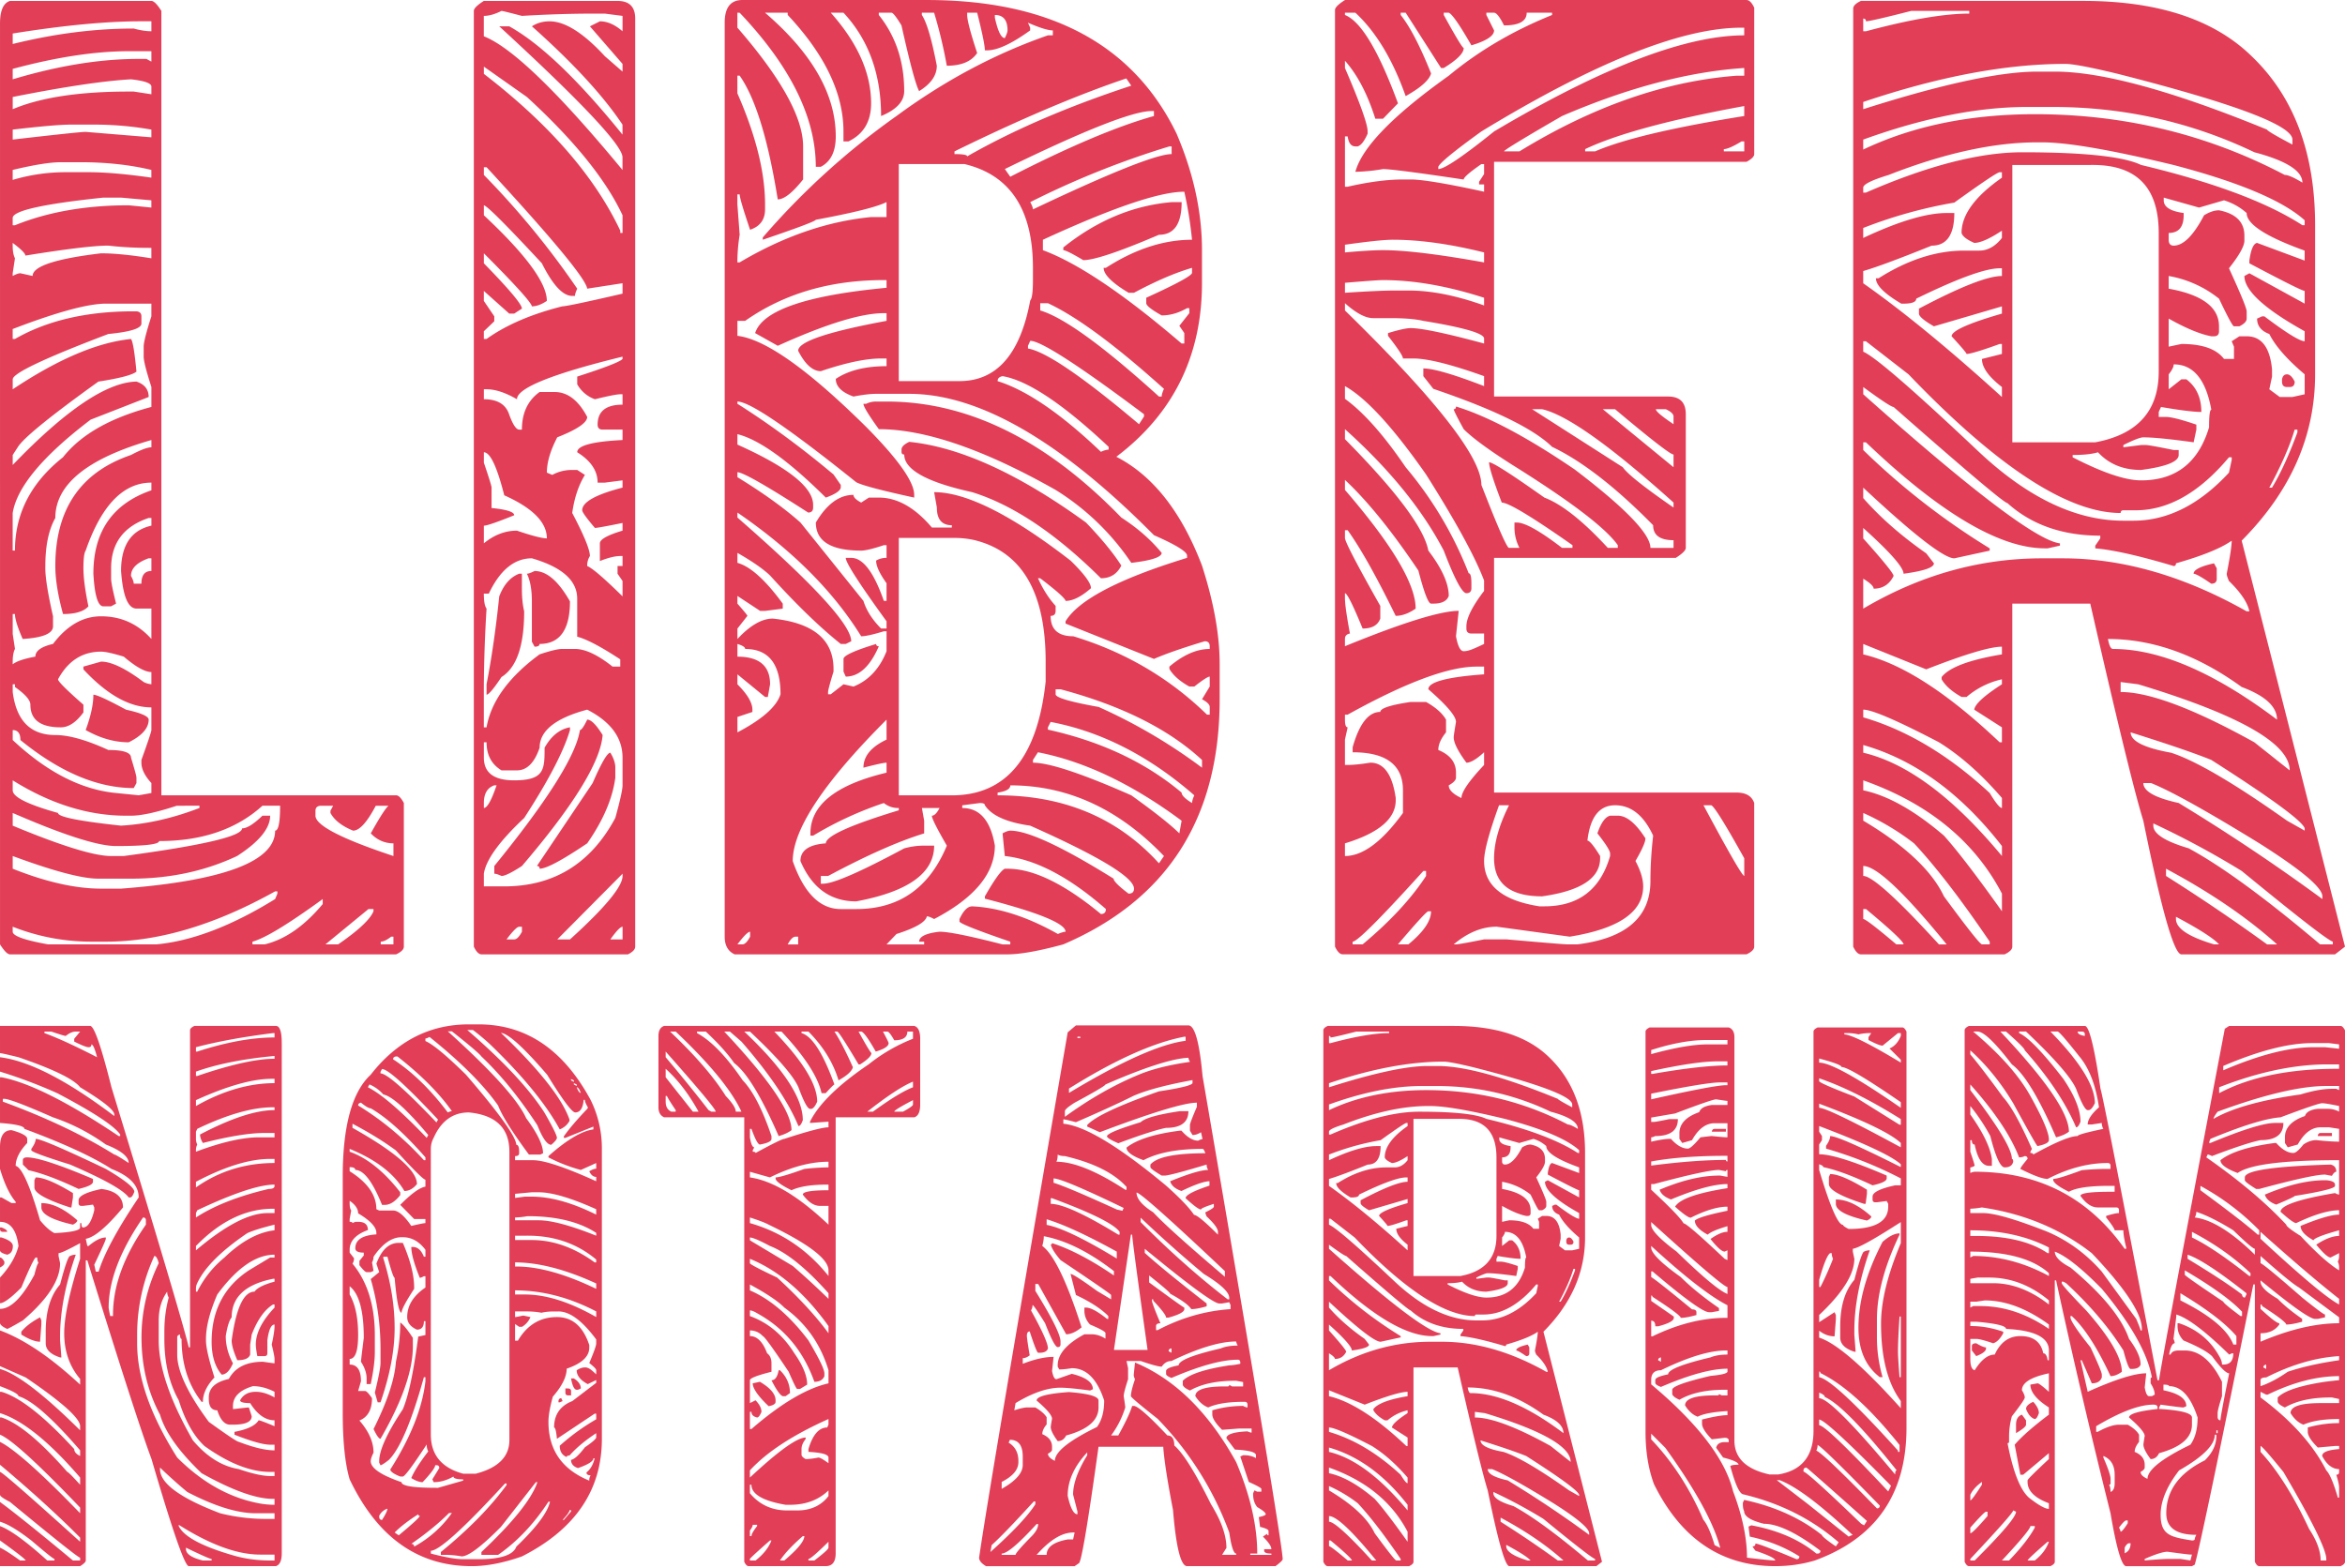 <svg width="420.312" height="281.156" viewBox="0 0 325 217.4" class="looka-1j8o68f">
  <path d="M1.385.128h19.596q.505 0 1.383 1.383v108.737h32.538q.502 0 1.068 1.067v19.912q0 .566-1.068 1.068H1.385q-.505 0-1.383-1.383V3.267Q.002.566 1.385.128m.376 4.522v1.448q8.668-2.142 16.773-2.142 1.383.376 2.447.376V2.949h-1.383q-7.284 0-17.837 1.698m0 4.902v1.447q9.424-2.83 17.464-2.83h1.068l.688.376V7.098h-3.139q-6.972 0-16.08 2.45m0 3.896v1.694q5.779-2.444 16.08-2.447h.692l2.447.376V12q0-.691-2.824-1.006-5.654.315-16.396 2.45m0 4.522v1.383q9.234-1.067 10.109-1.067l9.108.752v-1.068a45 45 0 0 0-8.04-.691h-3.14q-2.135 0-8.04.691m0 5.59v1.383a25.7 25.7 0 0 1 7.349-1.068h3.142q3.454 0 8.729.753v-1.068q-4.458-1.068-9.797-1.068H8.416q-2.2 0-6.658 1.068m0 6.66v1.008h.315q6.844-2.766 15.766-2.766l3.139.315v-1.004l-4.207-.376h-2.45Q1.757 28.711 1.757 30.22zm0 3.455v.376q0 1.133.315 1.76l-.315 2.074v.376q.692-.376 1.068-.376l1.695.376q0-2.01 9.488-3.142 2.701 0 6.969.692v-1.448h-.376q-2.888 0-5.59-.312-2.953 0-11.495 1.383 0-.44-1.759-1.759m0 11.935v1.383h.315q6.658-3.833 16.457-3.833h.377q.691.064.691.691v1.007q0 1.003-4.586 1.444-13.25 5.03-13.25 6.284v1.383q9.423-6.28 16.395-6.972.377.501.753 4.522-.82.688-5.275 1.383Q3.582 60.12 2.453 62.005l-.692 1.068v1.383q10.993-11.434 17.149-11.56 1.695.563 1.695 2.136l-8.04 3.14Q2.641 65.71 1.757 71.112v5.21h.315q0-7.664 6.658-12.938 3.708-4.709 12.253-6.973v-2.766q-1.07-3.326-1.07-4.207v-1.383q0-.878 1.067-4.207V42.09H14.7q-3.766 0-12.939 3.519zM6.28 78.46v.315q0 1.946 1.068 6.657v1.383q0 1.506-4.207 1.76-1.068-2.451-1.068-3.458h-.312v2.766l.315 2.071q-.318.628-.315 1.76v.376q.753-.624 3.14-1.068 0-1.193 2.45-1.759 2.895-3.83 6.658-3.83 4.148 0 6.972 3.142V84.36h-2.068q-1.76 0-2.135-5.21 0-5.34 4.206-6.282v-1.068h-.376q-5.21 1.756-5.21 6.973v1.444q-.003.692.688 3.454l-.695.38h-1.067q-1.126 0-1.383-4.522 0-8.793 8.04-11.56v-1.067q-5.837 0-9.108 9.423-.312.438-.312 2.451 0 1.946.691 5.275-.942 1.068-3.518 1.068-1.068-3.892-1.068-6.658 0-11.81 10.488-15.39 2.01-1.07 2.83-1.067v-1.007Q7.666 64.828 7.666 71.804q-1.383 2.448-1.383 6.658m11.871 1.38q.38.691.38 1.068H19.6q0-1.76 1.383-1.76v-1.759h-.38q-2.45.881-2.45 2.45M8.042 94.168q0 .44 3.519 3.518v1.068q-1.508 2.071-3.142 2.071-4.207 0-4.207-3.139 0-.945-2.136-2.45v-.377h-.315v1.068q.753 5.966 5.905 5.966 2.83 0 7.35 2.074 3.141 0 3.141 1.068.753 2.448.753 2.766v.753l-.376.691q-7.54 0-15.705-6.657 0-1.383-1.068-1.383v1.383q7.098 6.654 14.322 7.342l3.142.315 1.756-.315v-1.383q-1.383-1.505-1.383-2.824v-.376q1.383-3.834 1.383-4.149v-3.139q-4.522 0-9.423-5.274v-.38l2.454-.691q2.132 0 5.901 2.83a2.9 2.9 0 0 0 1.068.312V93.16q-1.318 0-3.83-2.136-2.261-.691-3.142-.691-3.892 0-5.967 3.83zm4.899 2.135q.691 0 4.525 2.075 3.139.688 3.139 1.383 0 1.759-2.766 3.139-2.95 0-5.966-1.699 1.068-2.888 1.068-4.898M1.76 108.173v1.383q0 1.383 6.281 3.14 0 .82 8.732 1.758 5.34-.312 10.868-2.45v-.312H24.5q-4.207 1.383-6.346 1.383h-.688q-7.854 0-15.705-4.902m14.322 9.108q-3.77 0-14.322-4.586v1.76q10.115 4.206 13.63 4.21h1.76q16.396-2.2 16.396-3.834 1.003 0 2.827-1.76h1.068q0 2.638-4.587 5.593-6.657 3.14-14.698 3.14h-4.525q-3.39 0-11.87-3.14v1.76q6.908 2.76 12.25 2.762h2.762q21.356-1.633 21.356-8.04.695 0 .691-3.454h-2.447q-5.403 4.898-14.322 4.898 0 .691-5.97.691m27.64-4.901v.691q0 2.01 10.807 5.593v-1.759q-1.823 0-3.142-1.383 1.82-3.264 2.45-3.83H52.08q-1.82 3.454-3.143 3.454-2.325-.946-3.139-2.45v-.316l.377-.688h-1.76q-.691.064-.691.688M14.7 130.535h-2.136a29.6 29.6 0 0 1-10.806-2.074v.691q0 .882 4.902 1.76h15.013q7.413-.692 16.457-6.282l.315-.752v-.315h-.315q-12.495 6.972-23.43 6.972m20.29 0v.377h1.696q4.213-1.004 8.04-5.59v-.692q-7.159 5.21-9.735 5.905m10.112.377h1.759q4.207-2.889 4.898-4.587v-.312h-.691zm7.664-.377v.377h1.76v-1.068h-.316q-.878.691-1.444.691M67.057.128h18.528q2.45 0 2.45 2.451v128.648q0 .566-1.003 1.068H66.738q-.566 0-1.068-1.068V1.51q0-.501 1.383-1.383m0 2.075V5.03q5.78 2.264 19.22 18.532v-1.76q0-2.45-17.084-18.155h1.383q6.464 3.58 15.701 15.013v-1.383q-4.017-6.027-12.556-13.63 1.068-.691 2.45-.691 3.204 0 7.662 4.837l2.45 2.135V8.86l-4.521-5.21 1.383-.694q1.566 0 3.139 1.382V2.203l-2.451-.315h-1.695q-4.458 0-9.8.315-2.637-.692-2.827-.692-1.383.692-2.447.692m0 7.034v1.003q13.565 10.43 18.908 21.735v.315h.312v-2.45q-3.458-7.41-13.251-16.393zm0 13.945v1.068a116 116 0 0 1 12.938 15.766q-.315.694-.315 1.006h-.376q-1.946 0-4.207-4.522-7.413-7.976-8.04-8.04v1.383q8.732 8.163 8.728 11.868-1.129.755-2.07.755-.194-.878-6.658-7.349V36.5q5.274 5.404 5.274 6.282l-1.068.688h-.691l-3.519-3.14v1.384l1.448 2.135v.689l-1.448 1.383v1.067h.38q4.02-2.888 10.488-4.522.756 0 8.356-1.759V39.26l-4.899.756q-.254-2.007-13.945-16.834zm4.583 32.162q-2.384-1.383-4.207-1.383h-.376v1.383q2.827 0 3.515 2.136.756 2.074 1.383 2.074h.376q0-3.457 2.45-5.213h2.075q2.702 0 4.522 3.454 0 1.19-4.149 2.827-1.44 2.763-1.44 4.898l.752.315q1.254-.691 2.766-.691h.688l1.068.691q-1.319 2.136-1.76 5.275 2.452 4.647 2.452 5.97a2.44 2.44 0 0 0-.377 1.382q1.068.437 4.899 4.207v-2.136l-.692-1.003v-1.071h.692v-1.383h-.312q-1.071 0-2.83.695V75.32q0-.82 3.142-1.76v-1.067q-3.394.691-3.831.691-1.76-2.074-1.76-2.45 0-1.695 5.59-3.14v-1.006l-2.447.315h-1.007q0-2.45-2.827-4.21 0-1.383 6.282-1.695v-1.447h-2.766q-.685 0-.689-.688 0-2.766 3.455-2.766v-1.444h-.312q-.692 0-3.519.691a4.57 4.57 0 0 1-2.45-2.074v-1.068q5.84-1.882 6.28-2.448v-.315q-14.633 3.58-14.633 5.905zm-4.583 7.349v1.447q1.067 3.136 1.067 3.451v2.83q3.136.313 3.14 1.004-3.58 1.447-4.207 1.447v2.445q2.135-1.756 4.583-1.756 3.142 1.067 4.149 1.067 0-3.328-5.905-5.969-1.512-5.966-2.83-5.966m0 19.6q0 1.569.376 2.074a193 193 0 0 0-.377 10.864v5.593h.377q.942-5.403 7.349-10.115 2.26-.752 3.142-.752h1.756q2.139 0 5.217 2.45h1.067v-1.006q-4.02-2.638-5.969-3.142v-5.275q0-3.766-6.281-5.59-3.644 0-5.97 4.898zm7.033-3.14q2.515 0 4.902 4.21 0 5.902-4.214 5.902.004.38-.688.38l-.376-.692v-5.59q0-2.45-.692-3.833.316 0 1.068-.377m-2.135.377h.376v2.074q0 1.82.315 3.14 0 7.158-3.142 9.107-1.63 2.451-2.071 2.451v-1.447q1.064-5.461 1.759-12.186.939-2.448 2.766-3.14m-.315 27.261h-2.136q-2.074-1.254-2.071-3.891h-.376v2.132q0 3.145 4.206 3.142c4.207-.003 4.21-1.508 4.21-4.522q1.377-2.45 3.519-2.83v.38q-1.319 4.457-6.346 12.189-5.152 4.834-5.59 7.722v1.76h2.828q10.301 0 15.39-9.485 1.003-3.644 1.003-4.522v-3.834q0-4.149-4.899-6.658-6.593 1.763-6.593 5.275-1.07 3.142-3.142 3.142m9.738-7.034q.814 0 2.136 2.136-.44 5.59-11.183 18.155-2.135 1.383-2.827 1.383-.691-.318-1.003-.315v-1.068q11.054-13.572 11.87-18.847.316 0 1.007-1.444m3.204 4.587q.691 1.129.691 2.07v1.384q-.566 4.332-3.895 9.108-5.213 3.519-6.596 3.519 0-.38-.376-.38l7.725-11.495q1.824-4.206 2.45-4.206m-17.527 6.972v.689q.694 0 1.762-3.14h-.315q-1.447.502-1.447 2.451m10.179 18.908h1.76q7.284-6.6 7.284-8.796v-.315zm-7.037 0h1.068q.501 0 1.067-1.067v-.692h-.376q-.437 0-1.76 1.76m14.387 0h1.695v-1.76q-.44 0-1.695 1.76m18.3-130.22h25.569q25.63 0 34.609 18.53 3.519 8.228 3.519 16.146v4.519q0 15.142-11.871 24.121 7.6 3.898 11.87 15.078 2.451 7.6 2.451 13.63v4.901q0 24.685-21.67 33.983-5.092 1.383-7.729 1.383H101.82q-1.383-.63-1.383-2.451V3.142q0-3.142 2.45-3.142zm-.692 1.758v2.072q9.109 10.49 9.109 16.46v4.58q-2.197 2.766-3.516 2.766-2.01-12.502-5.277-17.149h-.316v2.45q3.834 8.73 3.834 15.39v.692q0 2.132-2.074 2.827-1.448-4.275-1.444-4.902h-.316v1.383l.316 4.207q-.316 1.949-.316 3.834h.316q9.108-5.403 18.216-6.281h2.136v-2.075q-2.01 1.007-9.8 2.45-.129.313-7.35 2.767v-.315a103 103 0 0 1 18.533-16.837q9.986-7.35 20.979-11.18h.691v-.688q-1.003 0-3.454-1.068l.312.692v.376q-3.827 2.766-5.966 2.766h-.315q0-1.01-1.068-5.217h-1.383v.315q0 1.068 1.383 5.275-1.19 1.76-4.207 1.76a64 64 0 0 0-1.759-7.35h-1.698v.315q1.01 1.506 2.074 7.034 0 2.01-2.45 3.519-.692-1.254-2.448-9.108-1.07-1.76-1.383-1.76h-1.76v.315q3.52 4.397 3.52 10.553 0 2.135-3.204 3.454 0-8.732-5.213-14.322h-1.76q5.59 6.282 5.59 12.563 0 3.772-3.142 5.278h-.688V18.22q0-7.912-7.729-16.146v-.312h-3.139q9.8 8.417 9.8 17.149 0 3.139-2.075 4.21h-.691q0-10.24-10.552-21.355zm35.684.692q.627 2.827 1.383 2.827.373-.753.373-1.068 0-2.136-1.756-2.136zm-5.596 18.531v.377q1.762 0 1.762.315 9.55-5.468 22.739-9.8l-.692-1.006q-10.237 3.457-23.806 10.114m6.976 2.448.753 1.068q12.25-6.281 19.911-8.417v-.691h-.312q-3.898 0-20.352 8.04m3.519 4.586q.376.689.376 1.007 16.142-7.664 19.22-7.664v-1.068h-.312a121 121 0 0 0-19.284 7.725m-18.217-5.277v30.087h8.417q7.725 0 9.8-11.18.376-.376.376-2.827v-1.694q0-12.125-9.488-14.386zm19.973 10.49v1.448q7.287 2.702 19.223 12.939h.376V46.17l-.688-1.003 1.383-1.76v-.69h-.315q-1.763 1.006-3.519 1.006-2.136-1.196-2.136-1.698v-.75q6.343-2.89 6.343-3.454v-.691q-3.454 1.003-8.04 3.454h-.753q-3.454-2.075-3.454-3.454h.312q6.03-3.892 11.935-3.895a55 55 0 0 0-1.068-6.658q-5.15 0-19.596 6.658m19.226-5.213q0 4.525-3.142 4.521-8.23 3.522-10.491 3.519-2.322-1.383-2.766-1.383v-.376q6.976-5.593 15.016-6.281zM102.203 44.48v2.074q5.78.688 17.84 12.624 6.658 6.722 6.658 9.423v.376q-6.909-1.505-8.04-2.135-13.943-11.183-16.458-11.18v.312q6.657 4.21 13.318 9.8l1.004 1.447v.312q0 .692-2.072 1.448-7.725-7.668-12.25-8.797v1.448q10.491 4.705 10.491 8.352v.376q0 .692-.691.692-8.668-5.59-9.8-5.59v.688q5.339 3.268 8.732 6.282l8.732 10.87q.627 2.007 2.45 3.828h.753v-1.004q-5.654-7.79-5.654-8.793h.756q2.444 0 4.522 5.966h.376v-2.447q-1.447-2.014-1.447-3.143a2.77 2.77 0 0 1 1.447-.376v-1.76h-.376q-2.261.753-3.142.753-6.282 0-6.282-3.891 2.265-3.834 5.214-3.834 0 .502 1.068 1.068l1.067-.692h1.383q3.83 0 7.35 4.15h2.765v-.316q-2.074 0-2.074-2.45l-.376-2.136q6.657 0 18.907 9.488 2.828 2.762 2.828 3.827-2.01 1.76-3.519 1.76-.064-.506-3.518-3.14h-.312q1.064 2.325 2.447 3.83v.692q0 .692-.691.692 0 2.827 3.142 2.827 10.742 3.264 18.531 10.867h.377V98q0-.501-1.068-1.067l1.068-1.76V93.79q-.377 0-2.136 1.383h-.691q-2.01-1.132-2.766-2.45v-.316q2.894-2.444 5.593-2.447v-.376q0-.692-.692-.692-4.586 1.383-7.034 2.448L147.68 86.44v-.315q2.701-4.46 16.837-8.793v-.315q0-.814-4.584-2.827-19.412-19.596-33.92-19.596h-4.587q-1.193 0-3.142.376-2.45-.881-2.45-2.45 2.636-1.76 7.036-1.76v-1.068h-.752q-3.143 0-8.356 1.76-1.695 0-3.142-2.828 0-1.881 12.25-4.145v-1.068h-.376q-4.712 0-14.698 4.522l-3.142-1.76q1.505-4.708 18.216-6.28v-1.068h-.376q-11.183 0-19.223 5.654zm41.965-2.448v1.007q4.895 1.444 16.457 11.932h.376q0-.373.315-1.068-10.118-9.108-16.08-11.87zm-1.383 5.214-.315.691v.376q3.705.63 15.389 10.492l.692-1.068v-.315q-13.573-10.18-15.766-10.176m-4.522 5.59q6.03 1.88 14.321 9.8a2.9 2.9 0 0 1 1.068-.316v-.376q-9.487-8.922-14.698-9.8-.694.129-.691.691m-16.837 2.827h1.447q16.96 0 32.535 16.081 3.393 2.2 5.59 4.899 0 .88-4.207 1.383a34.6 34.6 0 0 0-10.49-10.112q-14.889-8.42-24.499-8.42-2.135-2.953-2.135-3.515h.376a3.06 3.06 0 0 1 1.383-.316m4.586 5.59q10.55 1.068 24.498 11.183 3.203 3.329 4.898 5.966-.878 1.76-2.827 1.76-9.359-9.296-17.837-11.933-9.423-2.074-9.423-5.217-.376 0-.376-.376v-.315q0-.566 1.067-1.068m-23.81 9.8v.691q15.77 13.756 15.77 17.15l-.756.375h-.691q-4.336-3.457-9.797-9.487-1.447-1.38-4.525-3.14v1.384q2.701.752 6.281 5.654v.691l-2.447.312h-.692l-3.142-2.071v1.068q1.383 1.57 1.383 1.695l-1.383 1.759v1.447q2.637-2.83 4.901-2.83 8.414.881 8.417 6.973v.376q-.752 2.45-.756 2.83v.312h.38l1.76-1.383 1.382.315q3.139-1.254 4.583-4.898V87.51h-.376q-2.261.692-3.142.692-5.78-9.36-17.15-17.15m22.366 3.52v35.68h7.35q11.307 0 13.002-15.766V91.72q0-14.383-9.8-16.833a12.2 12.2 0 0 0-2.83-.316zm-22.365 14.697v1.76q4.525 0 4.525 3.83l-.315 1.76h-.376l-3.834-3.14v1.383q2.074 2.072 2.074 3.516v.315l-2.074.691v2.136q5.152-2.702 5.97-5.278 0-6.281-4.9-6.281 0-.376-1.067-.692zm19.223 0q0 .316.376.316-1.823 4.206-4.586 4.206l-.312-.691v-1.756q0-.695 4.522-2.075m24.877 6.282v.691q0 .688 5.966 1.76a75 75 0 0 1 14.322 8.416v-1.068q-6.908-6.406-19.6-9.8zm-36.436 23.81q2.325 6.657 6.658 6.657h2.138q8.919 0 12.563-8.793-2.075-3.583-2.075-4.15.505 0 1.068-1.067h-2.447l.312 1.76v1.758q-5.34 1.634-13.315 5.905h-1.007v1.068h.315q2.136 0 11.244-4.898 1.383-.38 2.766-.38h1.38q0 5.715-10.807 7.729-5.339 0-7.725-5.593 0-2.2 3.518-2.448 0-1.511 10.115-4.586v-.315a3.1 3.1 0 0 1-2.074-.692 49 49 0 0 0-9.8 4.526h-.376v-.316q0-5.905 10.552-8.416v-1.383q-.563 0-3.203.691 0-2.386 3.203-3.891V99.76q-13.003 13-13.003 19.6m35.745-19.285-.38.752v.316q11.058 2.45 18.532 8.732 0 .562 1.447 1.447 0-.386.312-1.071-9.359-8.166-19.911-10.176m-1.76 4.207-.691 1.067v.38q3.39 0 13.63 4.522 4.902 3.518 6.658 5.274l.315-1.756q-10.24-7.603-19.911-9.487m-3.831 4.586q0 .752-1.76 1.007v.376q13.818 0 22.363 9.423l.691-1.006q-9.359-9.8-21.297-9.8m-6.66 2.766v.376q3.64 0 4.521 5.21 0 5.783-8.417 10.18-.694-.377-1.006-.377-.251 1.19-4.21 2.448l-1.383 1.447h5.216v-.38h-.691q0-1.064 2.827-1.382 1.885 0 8.732 1.762h1.068v-.38q-6.594-2.257-7.037-2.765v-.373q.82-1.76 1.759-1.76 5.532.254 11.874 3.83.753-.311 1.068-.311 0-1.698-11.183-4.586v-.319q2.01-3.515 2.766-3.83h.376q5.336 0 12.94 6.28.69 0 .69-.69-7.6-6.658-14.01-7.35l-.311-3.142q.691-.376 1.068-.376 3.644 0 14.321 6.657 0 .505 2.072 2.075.755 0 .755-.692 0-2.325-14.386-8.732-4.901-.691-6.28-2.827 0-.312-.692-.312zm-31.16 19.28h.692q.502 0 1.068-1.067v-.688q-.437 0-1.76 1.756m6.973 0h1.448v-1.068h-.38q-.498 0-1.068 1.068M186.4.003h55.656q.566 0 1.067 1.068v20.29q0 .5-1.067 1.069h-34.99v32.538h24.122q2.45 0 2.45 2.447v18.532q0 .502-1.382 1.383h-25.19v32.538h33.61q1.946 0 2.444 1.444v19.912q0 .566-1.064 1.067h-55.968q-.567 0-1.068-1.067V1.386q0-.505 1.383-1.383zm0 1.76v.314q3.328 1.32 7.349 12.248l-2.072 2.135h-1.067q-1.634-5.146-4.21-8.04v1.006q3.142 7.288 3.142 8.794v.315q-.695 1.57-1.383 1.759h-.315q-.878 0-1.068-1.383h-.376v6.973h.376q4.4-1.004 7.664-1.004h1.068q2.39 0 10.176 1.695V25.57h-.692v-.374l.692-1.067v-1.383h-.377q-2.45 1.698-2.45 2.139-9.675-1.448-11.18-1.448a26 26 0 0 1-3.833.38q1.383-5.088 12.942-13.319 6.216-5.155 14.321-8.42v-.315h-3.518q0 1.76-3.143 1.76-.878-1.76-1.382-1.76h-1.065v.315l1.068 2.136q0 1.129-3.142 2.071-2.451-4.27-3.14-4.522h-.691v.315q2.448 4.461 2.766 4.587 0 1.061-2.766 2.762h-.376l-4.902-7.664h-.691v.315q1.949 2.448 4.21 8.105-.377 1.38-3.519 3.14-2.701-7.604-6.972-11.56zm12.938 21.358v.315q1.255 0 7.729-5.213Q229.49 4.908 241.737 4.9V3.837h-.376q-12.437 0-36.054 14.386-5.657 4.084-5.969 4.898m9.108-2.136h2.136q15.267-9.359 30.09-10.49h1.068V9.425q-11.558.76-25.253 6.658-8.04 4.65-8.04 4.901m11.243-.315v.315h1.383q5.78-2.515 20.667-4.901v-1.383q-15.45 2.83-22.05 5.97m19.223 0v.314h2.83v-1.382h-.379q-1.76 1.067-2.45 1.067M186.4 33.924v1.068q3.518-.315 5.274-.315 4.525 0 14.01 1.698v-1.383q-7.098-1.76-12.627-1.76-1.756 0-6.657.692m0 5.278v1.383q4.776-.315 7.033-.315h1.76q4.711 0 10.49 2.074v-1.068q-7.6-2.45-14.006-2.45-.881 0-5.277.376m0 2.827v1.007q18.91 18.467 18.907 24.182 3.394 8.732 3.831 8.732h1.447a6.1 6.1 0 0 1-.691-2.83v-.688h.312q1.698 0 6.281 3.518h1.447v-.376q-8.417-5.905-9.8-5.905-1.759-4.583-1.759-5.59.753 0 7.664 4.898 3.641 1.383 8.794 6.973h1.382v-.376q-2.515-3.58-14.698-11.183-4.837-3.078-6.657-4.898-1.383-2.515-1.383-2.766.309 0 .312-.376 6.593 2.01 16.457 8.732 10.491 7.976 10.491 10.867h3.204v-1.068q-2.827 0-2.827-2.074-7.787-7.912-14.007-10.868-3.833-3.762-16.46-8.04l-1.383-1.76v-1.067q2.074 0 8.42 2.45v-1.382q-6.85-2.445-9.8-2.448h-1.447q0-.502-2.071-3.142v-.376q2.264-.692 3.142-.692 2.26 0 10.176 2.136v-.692q0-1.068-8.417-2.447-1.634-.377-4.525-.38h-2.448q-1.576 0-3.894-2.071m0 11.495v1.759q3.894 2.827 8.416 9.488a52.1 52.1 0 0 1 8.732 14.698q.377 0 .377 1.383v.688q0 .691-.692.691-.881 0-3.139-5.905-4.46-8.542-13.694-16.836v1.383q10.677 10.806 11.558 15.453 2.828 3.709 2.828 6.282-.377 1.067-2.136 1.067h-.315q-.566 0-1.76-4.586-5.528-8.23-10.175-12.562v1.383q9.8 11.366 9.8 16.457-1.448 1.003-2.767 1.003-3.956-8.104-6.657-11.87h-.376v1.067q0 .753 4.898 9.424v1.756q-.502 1.383-2.448 1.383-2.01-4.899-2.45-4.899v.692q0 1.19.691 4.898-.691.126-.691.753v1.006q11.996-4.901 15.765-4.901l-.376 3.518q.376 2.075 1.068 2.075c.691 0 1.402-.335 2.827-1.007v-1.444h-1.76q-.691 0-.691-.691v-.312q0-1.698 2.45-4.902v-1.444q-1.884-4.962-8.04-14.698-6.85-9.803-11.243-12.25m25.941 3.203 12.566 8.04q.942 1.383 7.034 5.59v-.691q-13.129-11.807-18.217-12.939zm9.8 0 9.8 8.04v-1.759q-.627 0-8.105-6.281zm7.349 0q0 .44 2.45 2.074v-1.07q0-.502-1.067-1.004zM186.4 99.065v.691q0 1.068.376 1.068l-.376 1.695v3.519h.376q1.193 0 3.142-.316 2.824 0 3.519 4.902v.312q0 3.834-7.037 5.97v1.758q3.705 0 8.04-5.969v-3.139q0-5.274-6.973-5.274v-.695q1.383-4.898 3.83-4.898 0-.756 4.21-1.383h2.136q2.01 1.132 2.766 2.45v1.76q-1.07 1.318-1.07 2.447 2.45 1.007 2.45 3.142v.692q0 .502-1.003 1.068 0 .942 1.759 1.759 0-1.254 3.139-4.586v-1.76q-1.57 1.448-2.451 1.448-1.76-2.39-1.76-3.519 0-.254.316-2.139 0-1.19-3.83-4.522 0-1.505 7.725-2.07v-1.069h-1.068q-5.84 0-17.84 6.658zm21.355 12.562q-2.074 5.719-2.071 7.726 0 5.088 7.664 6.284h.691q7.095 0 9.109-6.973v-.38q-.065-.626-1.76-2.762.753-2.2 1.76-2.45h1.067q1.818 0 3.831 3.142 0 .752-1.383 3.139 1.068 2.013 1.068 3.518 0 5.339-10.176 6.973l-10.112-1.383q-3.078 0-5.97 2.45h.316q.44 0 3.892-.69h3.145q7.85.694 8.417.69h1.383q10.111-1.254 10.111-8.792 0-2.953.377-6.282-1.95-4.213-5.275-4.21-3.27 0-3.834 4.902.441-.003 1.76 2.135v.312q0 4.15-8.04 5.275-6.658 0-6.658-5.275 0-3.203 2.071-7.349zm28.335 0q5.21 9.736 5.65 9.8v-2.45q-4.02-7.224-4.586-7.35zm-48.623 18.912v.373h1.383q5.715-4.773 8.793-9.485v-.691h-.376q-8.857 9.8-9.8 9.8m6.282.372h1.447q3.139-2.573 3.139-4.586h-.377q-.315 0-4.21 4.586M257.912.125h30.78q15.518 0 23.368 7.664 8.797 8.417 8.797 23.43v20.67q0 12.814-10.176 23.054L325 131.227l-1.383 1.068h-21.294q-1.512 0-5.275-18.532-1.759-5.59-7.352-30.088h-10.806v47.552q0 .566-1.065 1.068h-19.918q-.566 0-1.067-1.068V1.197q0-.57 1.067-1.069zm.692 2.827q0-.376-.376-.376v1.76h.376q9.111-2.451 14.322-2.451v-.377h-8.04q-5.655 1.448-6.282 1.444m-.376 11.183v1.003q16.331-5.21 24.121-5.21h2.45q9.8 0 29.397 8.04.064.248 3.518 2.072v-.692q0-2.952-24.185-9.108-5.716-1.383-7.285-1.383-12.376 0-28.013 5.278zm0 5.213v1.383q10.301-4.901 23.806-4.901 18.596 0 34.613 8.417.694 0 2.45 1.07 0-2.447-6.657-4.213-13.129-6.278-27.955-6.278h-3.516q-10.243 0-22.738 4.522zm0 6.658v.691h.376q12.816-5.59 21.674-5.59 12.813 0 16.457 1.757 15.013 3.586 22.362 8.355h.315v-.685q-4.525-4.081-18.155-7.66-13-3.146-18.216-3.143h-.692q-9.044 0-20.603 4.522-3.518 1.071-3.518 1.76m20.667-3.14v38.44h11.495q8.793-1.634 8.793-9.8V32.29q0-9.423-9.109-9.423zm-20.667 8.73v1.382q7.349-3.457 11.559-3.457h1.067q0 4.525-3.142 4.525-6.847 2.763-9.484 3.518v1.695q8.23 5.78 19.223 15.766V53.65q-2.766-2.135-2.766-3.891l2.766-.692v-1.383h-.315q-3.83 1.383-4.587 1.383 0-.193-2.07-2.45 0-1.13 6.972-3.143V42.47l-9.424 2.766q-2.074-1.194-2.074-1.763v-.688q8.545-4.525 11.498-4.525v-1.068h-.315q-2.953 0-11.56 4.21 0 .691-1.759.691h-.312q-3.518-2.074-3.518-3.518h.376q6.03-3.834 11.871-3.834h2.075q1.759 0 3.142-1.756v-1.007q-2.573 1.695-3.834 1.695-1.57-.688-1.76-1.383 0-3.763 5.594-7.66v-.753h-.315q-.441 0-6.282 4.207a64.3 64.3 0 0 0-12.626 3.518m41.65-4.207v.373q0 1.383 2.762 1.76v.315q0 2.45-2.074 2.447v1.068q.064.695.691.692 2.01 0 4.21-4.207 1.129-.692 2.071-.692 3.522.692 3.519 3.519v.691q0 1.13-2.136 3.828 2.451 5.345 2.451 5.969v1.007q0 .566-1.007 1.067h-.752q-.251 0-2.075-3.83a15.3 15.3 0 0 0-6.972-3.142v1.759q6.972 1.254 6.972 5.213v.692q0 .691-.691.691h-.376q-2.326-.437-5.905-2.45v3.891l1.759-.373q4.335 0 5.905 2.071h1.383V48.06l-.315-.755 1.067-.689h1.007q3.078 0 3.515 4.583v1.007l-.376 1.76 1.447 1.067h1.756l1.698-.376V51.89q-3.643-3.078-4.901-5.59-1.695-.63-1.695-2.135l.692-.316h.312q4.586 3.455 5.592 3.455V45.92q-8.355-4.645-8.355-7.661l.691-.377 7.664 4.207v-1.76q-.44 0-7.664-3.826v-.38q.315-2.325 1.068-2.45l6.593 2.45v-1.383q-8.04-2.894-8.04-5.21a8.4 8.4 0 0 0-3.14-1.763l-3.453 1.007zm-41.65 19.912v1.447q2.39 1.004 15.765 13.63 10.305 9.797 20.291 9.797h1.383q7.095 0 13.251-6.658l.38-1.759v-.376h-.377q-6.156 7.349-12.942 7.349h-1.695q-.376 0-.376.376-10.996 0-29.396-19.22l-5.908-4.586zm43.032 3.203q0 .502-.691 1.383v2.071l1.756-1.383h.691q2.075 1.573 2.075 4.526-1.573 0-5.59-.692l-.315.692v.691h1.003q1.071 0 4.21 1.068v.691l-.376 1.756q-4.966-.688-6.973-.688-.627 0-2.766 1.068v.312l2.451-.312h.692q.437 0 3.83.688h.692v.692q0 1.383-5.21 2.074-3.712 0-5.97-2.45-1.254.376-3.518.376v.315q6.22 3.203 9.484 3.203 7.224 0 9.424-7.349 0-2.45.312-2.45-1.13-6.282-5.21-6.282m15.699 1.383q.569 0 1.067 1.007 0 .752-.688.752h-.38q-.688 0-.688-.755v-.312q.126-.692.689-.692m-58.728 1.76v1.003q22.552 20.101 27.26 20.667v.315l-1.698.376h-.376q-9.424 0-24.813-14.697h-.376v1.067a99.7 99.7 0 0 0 17.528 13.63v.316l-4.902 1.067q-2.135 0-12.626-9.8v1.448q3.518 4.017 8.732 7.661l1.067 1.383q0 .878-4.21 1.444 0-1.319-5.59-6.346v1.448q4.214 4.708 4.21 5.21-.88 1.76-2.765 1.76 0-.502-1.444-1.384v4.15q11.81-6.977 24.813-6.974h2.827q12.498 0 25.504 7.35h.376q-.376-1.824-2.83-4.21-.309-.692-.312-1.004.692-3.522.692-4.586-2.2 1.57-7.726 3.142 0 .376-.315.376-7.16-2.139-10.867-2.45v-.377l.691-1.006v-.377q-7.85 0-12.878-4.522-.627 0-15.765-13.315-.44 0-4.21-2.766m59.795 5.905q-1.068 3.522-3.515 8.04h.376q1.756-2.887 3.519-7.663v-.377zm-11.18 18.532.38.691v1.448q0 .685-.756.688-2.007-1.383-2.45-1.383 0-.817 2.83-1.444m-14.698 10.488q.25 1.383.691 1.383 9.736 0 22.739 9.8 0-2.702-4.898-4.526-9.17-6.657-18.532-6.657m-33.921.691v1.448q8.04 1.881 18.908 12.183h.315v-2.072l-3.834-2.45q.126-1.13 3.834-3.519v-.691a11.26 11.26 0 0 0-4.902 2.45h-.691q-2.007-1.128-2.763-2.45v-.312q1.57-2.01 8.356-3.143v-1.067q-2.45 0-10.491 3.142zm35.677 5.278v1.383q5.97 0 18.532 6.973l4.898 3.891q0-5.586-20.98-11.932zm-35.674 3.827v1.068q9.044 2.637 17.528 10.491 1.254 2.072 1.695 2.072v-1.383q-4.271-4.96-8.732-7.726-8.668-4.522-10.491-4.522m37.06 3.143q0 1.82 5.593 2.827 5.085 1.63 16.081 9.423l2.447 1.38v-.315q-.437-1.505-12.938-9.485-3.393-1.38-11.183-3.83m-37.06 1.759v1.068q9.108 2.135 19.223 14.321v-1.383q-8.481-10.928-19.223-14.006m0 4.898v1.383q5.091 1.065 11.183 6.281 2.766 3.078 8.04 10.488v-2.447q-5.715-10.929-19.223-15.705m38.82.376q0 1.695 4.9 2.766a273 273 0 0 1 19.912 13.315v-.376q0-1.823-8.732-7.349-10.925-6.722-15.013-8.356zm-38.82 4.15v1.064q8.668 5.152 11.183 10.491 4.898 6.658 5.274 6.658h1.068v-.377q-5.966-8.796-10.488-13.63a34.4 34.4 0 0 0-7.037-4.21zm40.202 1.443v.312q0 1.695 4.902 3.143 6.85 3.705 18.216 13.315h1.76v-.377q-1.068-.312-12.627-9.8a122 122 0 0 0-12.25-6.593m-40.203 5.902v1.383q1.823 0 10.491 9.488h1.068q-8.858-10.87-11.56-10.87m41.963.379v1.003a261 261 0 0 1 14.01 9.488h1.382q-6.223-5.596-15.392-10.491m-41.962 5.59v1.382q.437 0 4.586 3.516h1.004q0-.566-5.21-4.899zm43.341 1.067v.312q0 1.95 5.278 3.519h.692q-1.133-1.255-5.97-3.83M0 142.213h12.495q.82 0 2.952 8.507 9.719 31.82 10.716 36.057h.176v-43.959q0-.32.605-.605H38.23q.82 0 .818 2.384v70.728q0 1.531-.82 1.779H26.163q-.82 0-5.163-14.842-2.169-5.803-8.897-27.55h-.215v41.608q0 .284-.784.784H0v-2.564q.855.391 2.776 1.778h.783q0-.213-3.559-2.775v-1.994q2.136.786 6.55 4.77h.997v-.214q-.214 0-3.204-2.562Q1.53 211.374 0 210.946v-2.741q2.952 2.172 10.109 8.115h.997v-.39q-.356 0-9.717-7.725Q0 207.495 0 207.208v-3.167q.392 0 11.106 9.682v-.57Q6.476 208.489 0 203.043v-3.167q3.025 1.531 11.106 9.896v-.783Q2.314 199.804 0 198.879v-2.385h.213q3.488 1.14 9.112 7.547.179 0 1.78 1.78v-.997Q4.665 197.35 0 195.89v-2.952h.213q3.846 1.137 10.075 7.936 0 .569.818.96v-.783q-5.768-6.69-8.544-7.508 0-.429-2.562-1.389v-2.386q3.525.997 11.106 8.508v-.569q0-1.64-7.545-6.763L0 189.376v-4.948q5.019 1.851 11.106 7.512v-.784q-2.205-2.599-2.207-6.336 0-3.417 2.205-10.323v-2.17q-2.526 1.389-2.989 1.387v.392l.213.996q0 3.525-5.16 7.939-2.029 1.175-2.17 1.174-.892-.39-.998-.784v-1.992q2.242 0 4.77-4.735.393-1.602.57-1.602a1.7 1.7 0 0 1-.179-.783h-.213q-.356.25-1.994 4.166-2.17 2.17-2.952 2.17v-3.559q2.026-2.205 2.56-4.377-.426-3.346-2.562-3.346v-3.383h.213l1.389.784h.57v-.179Q.926 165.137 0 162.04v-2.988q0-2.388 1.604-2.386 2.168.605 2.168 1.21v.57q-1.6 1.708-1.6 3.168 1.28.319 3.38 7.545 1.034 1.283 1.995 1.78 3.559-.177 3.559-.783v-.605h.178q0 .605.214.605.995 0 1.567-2.384v-.392l-.18-.392-1.39.179h-.212q-.392 0-.392-.392v-.392q0-.89 3.167-1.567 2.989.394 2.989 2.564-3.379 4.059-5.16 4.343l.214.997h.178q1.39-1.176 2.386-1.176v.179q0 .25-1.602 3.596l.213.96h.392q1.105-3.667 5.553-10.288 0-2.49-3.772-3.95-3.917-2.525-12.067-5.554 0-.568-3.382-.818v-6.335h.213q5.732 1.103 16.233 8.15h.213v-.213q-1.212-1.78-8.72-5.73A69 69 0 0 0 0 148.55v-1.994q6.05.75 15.84 8.152v-.213q0-.926-4.734-3.773-1.281-1.675-8.544-4.166-2.314-.568-2.562-.568zm6.158.784v.213q2.74.997 7.297 3.348-.465-1.779-.784-1.779 0 .39-.392.39-.426 0-1.993-.783v-.39l.82-.997H10.5q-.644 0-1.389.605-.213 0-1.994-.605zm21 2.17v.605h.178q6.014-1.957 10.714-1.957v-.605h-.215q-6.227.782-10.677 1.957m0 3.383v.605h.178q6.977-2.384 10.714-2.386v-.39q-6.513.605-10.892 2.17m0 3.952v.82q5.587-3.171 10.892-3.171v-.603h-.392q-3.989 0-10.5 2.954m-26.766-.179v.392q8.933 3.275 15.448 7.33.214 0 1.992 1.175 0-1.315-3.167-2.564a27.5 27.5 0 0 0-7.332-3.772q-5.839-2.56-6.728-2.56zm26.766 4.556v.997q0 .427.178.784a1.7 1.7 0 0 0-.178.783v.212q5.34-1.992 8.685-1.992h2.205v-.607h-1.386q-3.098 0-8.544 1.387-.392-.64-.392-1.174 6.443-3.382 10.324-3.382v-.392h-.215q-4.27 0-10.499 2.99zm-22.21.997q.995 0 9.717 4.164 3.951 2.315 3.951 3.168-.284.783-.57.783h-.214q-1.031-1.494-8.115-4.556-5.376-1.673-5.376-1.993v-.177q.607-.857.607-1.389m-1.176 2.562q2.173.037 9.113 2.99v.391q0 .536-1.994.997-4.2-1.992-6.94-2.597l-.784-.784v-.607q0-.391.605-.391m23.386 3.382v.784q4.805-3.383 10.892-3.383v-.568h-.605q-4.271 0-10.287 3.167m-22.21-.603q1.602 0 5.161 2.17v.605l-.213 1.39h-.179q-4.948-1.605-4.948-2.776v-.997zm22.21 4.948v.605q3.845-2.491 10.072-3.951.82 0 .82-.427v-.178q-3.17 0-10.716 3.559zm-21.426-1.389q2.278 0 4.982 2.386 0 .282-.605.605-4.377-.997-4.377-2.386zm21.426 5.945v.605q6.087-5.161 9.895-5.161h.997v-.605h-.215q-5.658 0-10.677 5.16m-7.332-3.95q-4.77 6.941-4.77 12.494 0 .142.214 1.174h.392v-.213q0-5.945 4.556-12.458v-.605q0-.392-.392-.392m7.332 9.894v.391h.178a14.4 14.4 0 0 1 3.773-4.734q3.526-3.38 6.941-3.773v-.783q-2.598.641-3.772 1.175-5.447 3.7-6.944 6.94a1.7 1.7 0 0 0-.176.784M0 170.155h.213q.784.284.784.605H.392q-.392 0-.392-.427zm0 1.388h.213q1.568.498 1.568 1.176 0 .995-.784 1.21-.997-.253-.997-.605zm28.546 14.06v.213q0 1.426 1.176 5.127-1.604 1.708-1.604 3.38h-.177q-2.775-3.524-2.775-8.72-.215 0-.215-.605-.39.073-.39.392v2.384q0 3.417 4.377 9.327 3.846 2.775 4.164 2.775 3.062 1.176 4.948 1.176v-.784h-.605q-1.423 0-4.948-1.388v-.392q2.67-.498 3.346-1.602.25 0 2.205.82v-.82q-1.886 0-3.38-2.384-1.385 0-1.387-.392.64-1.175 2.17-1.175 1.21 0 2.6.784v-.784q-1.532-.784-2.99-.784-2.777.82-2.777 2.778v.391h.213q1.744-.213 1.994-.213l.392 1.21q0 1.174-2.599 1.174h-.392q-1.139 0-1.778-1.992-1.176 0-1.176-1.567v-.213q0-1.958 2.776-2.563 1.283-2.387 4.734-2.385 1.46.213 1.602.213v-.605q0-.392-.392-1.994.392-1.779.392-2.562v-.213q-.71 0-.997 2.205v1.78q0 .392-.391.392h-.997q-.213-1.1-.213-1.602 0-2.384 2.598-5.125v-.428h-.213q-1.746 1.068-2.954 4.166l-.213 1.387v1.389q-.25.783-1.78.783-.784-1.778-.784-2.74.925-6.764 3.169-6.764.534-.781 2.775-1.388v-.392h-.213q-5.731 1.14-5.731 5.34-.498.607-.819 2.598 0 1.921.997 3.773-.674 1.567-1.567 1.567-1.385-1.64-1.387-4.556 0-6.479 5.161-9.896l2.954-1.78h.605v-.39q-3.881 0-7.938 5.516-1.564 3.63-1.566 6.158M10.501 173.93q-2.173 6.196-2.173 11.282v.605l.18 2.351h-.18q-1.993-.641-1.993-1.959v-1.602q0-4.27 1.993-6.548 1.034-3.952 1.39-3.95a1.64 1.64 0 0 1 .783-.18m10.89.178a26.1 26.1 0 0 0-2.385 10.892v1.21q0 7.082 5.553 15.839 5.161 5.161 11.284 6.337a11.7 11.7 0 0 0 2.205.213v-.82h-.21q-3.527 0-9.897-3.558-4.7-4.485-5.766-8.117-2.564-4.804-2.564-10.712 0-5.34 2.386-10.288-.25-.996-.605-.996M0 174.319q.284 0 .605.57v.213q0 .285-.605.606zm21.997 8.722v2.775q0 5.59 4.734 13.847 2.882 3.417 6.371 3.988 2.81.96 4.343.96h.605v-.57h-.605q-4.095 0-9.112-3.594-2.241-2.1-3.56-6.337-1.993-3.559-1.993-8.507v-.997q0-2.525.605-4.732a1.57 1.57 0 0 1-.213-.82q-1.175 1.638-1.175 3.987m-16.444-.428.179.426v.57l-.18 2.384q-.996 0-2.598-.995v-.392q.857-1.066 2.599-1.993m16.622 20.823v.213q0 2.952 8.329 6.123a26.2 26.2 0 0 0 6.336.784h1.21v-.784h-2.598q-3.844 0-9.504-2.954a71 71 0 0 1-3.773-3.382m2.599 7.936v.179q1.068 2.241 7.902 4.164 2.278.607 4.77.605h.604v-.818h-1.993q-4.768 0-11.283-4.128m.997 3.17v.176q0 1.032 2.35 1.604h1.209v-.215q-.32 0-3.56-1.568M64.976 142h1.352q9.86 0 15.52 10.464a15.1 15.1 0 0 1 1.567 6.798v40.188q0 10.68-11.071 16.302-3.844 1.352-6.976 1.352-11.176 0-16.907-12.03-.962-3.238-.962-9.327v-32.603q0-10.574 3.881-14.168Q56.825 142 64.975 142m-.213.784q7.475 6.444 10.679 11.426 1.744 3.024 1.744 3.523 0 .284-.784.96-.854 0-1.922-2.704-3.736-5.73-7.76-9.539-.356-.535-4.093-3.488h-.569q9.185 8.292 10.856 12.03 2.351 3.167 2.35 4.877l-.393.178h-1.567q-3.451-4.665-4.27-6.797-3.061-4.345-9.504-9.506-.391.213-.568.213v.36q1.53.639 5.624 4.661 6.87 7.973 6.976 9.717.39 0 .39.962v.214q0 .392-.569.392v.568h2.492q2.314 0 8.756 2.92v-.605q-.605 0-.96-.784.603-.355.96-.355v-.784l-2.136.96a22.6 22.6 0 0 1-4.483-1.744v-.176q3.807-3.381 6.228-3.702v-.392l-3.88 1.566h-.214v-.213q1.068-1.531 3.31-3.88v-.179q-.39-.638-.39-.997h-.179q-.142 1.744-1.175 1.744-.71-.073-3.88-5.23-4.839-5.63-6.406-5.806 8.01 7.688 9.504 12.03v.178q-.465.82-1.354 1.176-2.845-5.234-9.717-11.853a31 31 0 0 0-2.315-1.923zm-10.286 4.056q3.985 2.597 7.581 7.368.392-.178.569-.178-2.597-3.7-7.545-7.581h-.215q-.39.072-.39.391m-1.531 1.353-.213.391v.214q1.28 0 7.758 6.797l.215-.39q-6.55-7.012-7.76-7.012m26.195 1.388v.179l.392.213v-.213zm.392.57v.18l.392.213v-.214zm-28.331.178-.213.391q2.775 1.387 8.15 7.013l.213-.392q-4.376-5.232-6.227-5.626a5.3 5.3 0 0 0-1.921-1.388m28.723.392q.286.783.57.783-.284-.783-.57-.783m-30.289 2.527q4.948 3.025 9.112 7.581h.214v-.391q-4.345-4.948-7.582-6.798-.392 0-1.354-.784-.392.073-.392.392m10.073 6.016v39.581q0 4.237 4.483 5.446h1.746q4.662-1.209 4.662-4.662v-39.971q0-4.912-5.624-5.448-3.31 0-4.875 3.525-.392.71-.392 1.53zm-10.856-3.488v.57q8.933 5.017 8.933 7.795-.782.96-1.744.96-2.1-3.595-7.581-5.837v.392q3.63 1.281 7.01 5.624v.392q-1.065 1.352-2.133 1.352h-.392q-1.957-4.84-3.703-4.84 0-.392-.784-.392v.568q3.703 2.315 3.703 5.267l.392.179h1.923q1.066 0 2.526 2.136 1.673-.39 1.957-.39v-.57h-1.566l-1.922-1.958q2.278-2.315 3.49-2.528v-.96q-.392 0-4.095-4.059-2.56-1.886-6.014-3.701m22.529 9.717v.57l1.354-.178h.96q3.915 0 8.934 2.491v-.747q-5.23-2.351-7.974-2.351h-.96zm-22.921.96v.392q0 .64.213.96l-.213 1.176v.392q.392 0 .392.177l.39-.177h.392q1.354 0 1.354 1.139-2.528.926-2.528 2.74v.39l.605.785q0 .426-.213.747 3.094 3.736 3.096 9.895v2.35q0 1.744-.57 4.448h-.569v-.784q0-1.102-.784-2.312 0-.177.392-3.31 0-5.624-1.957-7.155v1.14q1.175 2.064 1.174 5.623 0 3.31-1.174 3.31v.784q1.567 0 1.567 2.314l-.393 1.352h.962q.284 0 .96.995 0 2.388-1.744 3.098 1.957 2.242 1.957 4.449-.391.782-.391 1.175 0 1.458 4.271 2.918 0 .784 4.84.784h.216l3.488-.997v-.179q-1.352 0-1.352-.391-1.354.783-2.741.783l-.179-.392.96-1.567q0-.388-.39-.39h-.178q0 .498-1.744 2.351-.642 0-1.567-.57.534-1.32 2.35-3.704-.214-.355-.214-.96-2.918 4.45-3.31 4.449h-.355q-1.283-.498-1.389-.96 4.235-6.656 4.877-12.246v-.568h-.213q-2.528 9.112-4.843 11.46-.96.748-1.173.748l-.179-.355v-.215q0-2.242 3.275-7.19 1.175-2.739 2.136-10.072l.997-.214v-1.922h-.213q0 1.173-.963 1.173-1.352-.6-1.352-1.744 0-2.383 2.528-4.093v-1.565h-.213q-.394.213-.57.213-1.176-2.883-1.175-4.272h.214q.995 0 1.53 1.354h.214v-.962q-1.318-1.744-3.135-1.744h-.177q-2.028 0-3.88 2.706 0 .429-.213.784l.213 1.174-.39.176h-.57q-.248 0-.997-.96v-.605l.605-.747v-.392q-1.175 0-1.173-.605 0-1.744 2.917-1.923v-.213q0-1.21-2.526-2.704 0-.926-1.175-1.745m22.92 2.315v.392h3.275q2.636 0 7.974 2.136v-.392q-3.56-2.315-9.503-2.315-1.07.179-1.744.179m0 2.526v.605h2.315q4.45 0 8.72 3.098h.213v-.394q-3.949-3.31-9.502-3.31zm-16.123.997h.57q1.568 3.628 1.568 6.192v.179q-1.746 2.67-1.746 3.31-.534 0-.96-4.841-.213 0-.997-2.918h-.57v.214q1.567 5.018 1.567 9.68 0 4.627-1.957 10.288h-.392l-.392-1.352q.784-3.204.784-4.095v-1.921q0-5.057-1.355-9.717l1.176-.963-.392-1.173q1.066-2.883 3.098-2.883zm16.123 2.706v.57h.179q4.627 0 11.07 3.097v-.748q-6.37-2.919-11.249-2.919m0 3.878v.57h1.354q4.413 0 9.896 3.131v-.783q-5.59-2.916-11.25-2.918m0 2.92v.783q.143 0 1.141-.213l.995.213a2.83 2.83 0 0 1-1.173 1.352h-.392l-.569-.391v2.314h.39q1.923-3.275 5.413-3.275 3.202 0 4.483 3.88v.356q0 1.85-3.133 2.917 0 1.673-1.92 3.882-.608 2.205-.606 3.486 0 5.84 5.659 8.152v-.173q0-.18.179-.57-.57 0-.57-.392.82-.64 1.138-1.958h-.177q0 .605-2.136 1.353-.962-.32-.962-1.14.678-.107 1.923-1.744 1.567-1.066 1.567-1.388v-.569q-2.278 1.495-3.703 3.098-.392 0-.392.212-.96-.392-.96-1.568a30 30 0 0 1 5.053-3.663v-.783h-.213l-5.232 3.488q-.142-1.567-.392-1.567 0-2.668 2.528-3.665l3.31-2.528v-.392l-1.174.57q-1.531-.82-1.531-1.922.605-.392 1.139-.392c.534 0 .878.32 1.567.96v-.568q0-.25-.962-.997.96-2.278.96-2.704v-.57q-2.88-3.883-5.23-3.88h-.607q-.995 0-1.744.178a11 11 0 0 0-1.923-.179zm-15.91 1.53q.606.392 1.747 2.136v1.174q0 5.055-4.485 12.815-.321 0-.963-1.352 2.849-5.697 3.098-9.327.602-2.774.604-5.446m23.67 7.76h.391q.962.604.962 1.389l-.392.177h-.178q-.498 0-.784-1.566m-.782 1.387h.392q.392.037.392.356v.605h-.392q-.392 0-.392-.39zm-.57 1.354.179.392-.392.177H77.4v-.177q.036-.392.39-.392m-13.81 21.924a13.5 13.5 0 0 0-2.134-.211h-.748v-.392q5.765-4.699 9.113-9.291v-.213h-.215q-8.579 9.325-10.286 9.325v.392q2.99.784 4.483.784h2.138q4.592 0 5.23-1.744 4.166-3.988 4.665-6.23h-.215q-3.025 4.626-6.976 7.369h-2.314v-.392q6.55-6.16 7.76-9.683h-.214l-4.84 6.195q-4.057 4.093-5.447 4.093m-11.427-5.622v.178q.038.39.394.39.747-1.175.747-1.565a1.95 1.95 0 0 0-1.14.997m26.377-.784q0 .32-.96 1.352h.178l.997-1.173v-.18zm-21.924 4.664q.39.034.39.391a15.5 15.5 0 0 0 5.232-4.663h-.392q-2.134 2.136-5.23 4.272m-2.314-1.568.568.392q2.92-2.42 2.92-2.704-.213 0-.213-.214-2.03 1.28-3.275 2.526m37.35-70.227h34.668q.82.25.82 1.78v9.113q0 1.53-.82 1.779h-10.893v60.438q0 1.78-1.386 1.78h-10.68q-.32 0-.605-.604v-61.616H92.041q-.783-.356-.783-1.387V143.6q0-1.102.783-1.387zm.82.784q5.194 4.913 7.722 8.933 1.389 1.458 1.389 2.173h.783q-2.028-4.414-9.112-11.106zm3.736 0v.213q2.92 1.567 6.337 6.55 2.1 2.17 3.985 7.723v.392q0 .498-1.602.784-.391 0-1.173-2.173h-.215v1.176q.217 1.352.605 1.389l-.213.39v.215q.391 0 .391.176 3.594-1.957 3.988-1.957 4.91-1.602 6.121-1.602v-.783q-.073 0-2.562.178v-.177q1.815-3.666 8.115-7.938a23.7 23.7 0 0 1 6.158-3.56v-.996h-.783q0 1.21-1.816 1.21-.676-1.21-.96-1.21h-.605q.784 1.46.784 1.602 0 .641-1.78 1.173-1.495-2.631-1.995-2.775h-.391q1.386 2.528 1.78 2.989 0 .57-1.567 1.567h-.213q-2.707-4.556-2.955-4.556h-.391q1.068 1.602 2.562 4.948-.213.82-1.992 1.815-1.07-3.63-4.166-6.761h-.96v.211q2.205.642 4.556 7.12-.108-.001-1.21 1.21h-.57q-.748-3.417-5.552-8.543h-.997q5.943 6.16 5.943 9.717-.39.891-.784.997h-.21q-.5 0-1.605-2.989-1.066-2.422-6.724-7.725h-.784q8.115 7.654 8.115 12.28-.286.82-.605.82-2.101-5.056-7.902-11.711l-1.604-1.39h-.781q9.327 9.933 9.325 13.67-.642.497-1.779.82-3.595-8.224-6.16-10.112-1.35-1.955-3.949-4.377zm-4.343 2.775v.784a215 215 0 0 1 5.945 7.332l.392.213h.605q0-.498-6.942-8.329m0 2.386v1.175l3.773 4.77h.783q-1.993-3.632-4.556-5.945m27.942 5.945h.783q3.667-2.67 5.553-3.38v-.784q-2.172.889-6.336 4.164m-27.942-2.173v.784q0 1.032.784 1.387h.605v-.213q-1.033-1.531-1.21-1.958zm31.68 2.173h1.21q1.388-.747 1.388-.997v-.605q-2.597 1.354-2.599 1.602m-17.227 9.112-2.777-.784v.784q4.7.674 10.892 6.55v-2.6h-1.175q-1.243 0-2.384-1.566 0-.602 3.56-.604v-.783h-.18q-3.309 0-4.947.783-2.028-.997-2.205-1.567v-.213q.71 0 3.985-1.174a33 33 0 0 1 3.168-.215h.178v-.783q-3.737 0-8.115 2.172m-2.777 5.553v.783q6.513 1.85 10.892 7.332v-.784q0-2.349-8.292-6.334-.714-.392-2.6-.997m0 2.775v.392l5.945 3.56a111 111 0 0 1 4.947 4.555v-.783q-4.629-5.194-8.115-6.55-2.207-1.174-2.777-1.174m0 2.954v.605q0 .214 3.772 1.994 4.558 4.2 7.12 7.724v-.997q-4.947-6.907-10.892-9.326m0 3.56v.82q4.237 1.813 8.115 6.94 2.209 3.735 2.207 4.556v.391q-.319.784-1.387.784-2.28-6.41-7.938-9.504-.642-.392-.997-.392v.784q3.809 1.385 6.16 5.16 1.776 2.529 1.778 4.342l-.997.605h-.391q-.143 0-1.176-2.384-3.275-4.911-3.594-4.948a2.37 2.37 0 0 0-1.78-.783v.783q1.494 0 2.385 2.384.605.428.605 1.389v1.175q-2.988.748-2.988 1.174v3.167l.781-.39q.82.853.82 1.602-.322.784-.606.784-.784-.182-.784-.784h-.213v2.384h.213q6.123-5.303 10.68-6.335v-1.817q-1.64-5.445-6.124-8.684-1.28-1.317-4.77-3.203m3.987 11.887h.177q1.389 1.353 1.389 3.168l-.605.428h-.392q-.534-.18-1.567-2.207.749 0 .998-1.389m-2.599 1.602q2.171 1.283 2.171 2.563v.213q0 .428-.96.607-2.206-2.102-2.206-3.17zm-1.388 12.281v.996q5.908-5.517 7.725-5.552v.214q-.57.71-.57 1.387v.783q0 .284.57.605.71 0 1.779-.213.319 0 1.388.784v-.784q0-.642-2.777-.784v-.391q.891-2.99 2.599-2.99l.178-.391v-.784q-7.402 3.31-10.892 7.12m0 1.992v1.176q1.994 2.384 5.16 2.385h1.39q2.812 0 4.342-1.993v-.784q-2.064 1.994-5.34 1.994h-.604q-4.735-.82-4.735-2.778zm.392 5.553q0 .285-.392.784v.784h.215q0-.392.783-1.39v-.178zm3.772 4.948h.607q2.775-2.35 2.775-3.38h-.213q-2.137 1.85-3.169 3.38m-4.164-.213v.213h.783q1.604-1.246 2.206-2.775h-.212q-2.706 2.383-2.777 2.562m8.115 0v.213h.82q1.957-1.494 1.957-1.779v-.82q-2.422 2.388-2.777 2.386m37.07-73.965h15.59q1.318 0 1.958 7.013 11.106 64.674 11.106 66.988 0 .214-.997.96h-12.245q-1.316 0-1.957-7.794-1.176-6.087-1.352-8.756h-8.97q-2.242 16.159-2.741 16.159l-.569.392h-12.281q-.96-.569-.96-1.174 1.352-9.433 12.279-72.826zm.213 1.567v.18h.392v-.18zm-1.174 7.795q10.857-6.548 16.16-7.226v-.569h-.179q-6.478 1.245-15.982 7.19zm-.57 2.528v.783q5.198-3.772 10.322-5.873 2.778-1.14 7.013-1.744-.213-.39-.213-.57-3.346.145-11.498 3.702-.036.248-4.27 2.526-1.354.857-1.354 1.176m1.53 1.529q-1.459-.392-1.743-.392v.605q4.45.428 14.238 8.578 2.916 2.597 3.88 4.059.569 0 3.31 2.74v-.391q0-.676-1.567-2.136-.175-.39-.177-.57 1.175-.57 1.175-.784v-.39q-1.78.57-1.78.783-.427 0-2.136-1.567 0-.64 3.311-1.744v-.605q-1.068 0-3.882 1.352-1.315-.46-1.565-1.352 3.845-1.567 5.267-1.567a1.3 1.3 0 0 1-.212-.747q-5.09 1.53-5.837 1.53h-.392q-1.567-.924-1.567-1.173v-.356q1.318-1.567 7.618-1.567-.213-.605-.392-.605-5.23 0-8.186 1.567-2.351-.856-2.351-1.744 2.103-1.673 7.404-2.35h.215q1.209 1.388 2.315 1.388.388-.213.603-.213l-.213-.96q-.605.391-1.176.391l-.355-.607v-.783q0-.283.96-2.526v-.569q-2.633 0-13.453 4.093l-1.744-.783v-.214q1.602-1.744 9.93-4.663 4.662-.71 4.662-1.174v-.392q-5.445.997-8.15 2.171-3.061 1.53-8.01 3.667m14.416-1.53h1.174q0 2.315-3.096 2.315-1.958.39-6.621 2.134-1.566-.674-1.566-.96 0-.534 4.664-1.958.89-.856 5.445-1.53m-16.941 6.014q0 .641-.179.997 3.596 0 9.539 3.88h.179v-.392q-2.597-2.883-8.544-4.272-.64 0-.995-.213m-.57 3.311v.605q1.815.534 8.756 3.701l.784.179.177-.392q-8.47-4.093-9.717-4.093m11.497 1.957q0 1.281 2.315 2.741 2.1 2.278 9.93 8.934v-.784q-11.536-10.89-12.247-10.89zm-11.89.784v.784q2.388 0 9.363 4.27h.178v-.39q-1.104-1.604-9.362-4.664zm12.459 2.704v.605q6.05 6.087 12.066 10.714h.213v-.213q0-1.175-3.522-3.311a180 180 0 0 1-8.757-7.795m-13.027.214v.783q2.918.534 9.717 4.662v-.96q-6.194-3.417-9.717-4.485m11.675 2.135-2.351 15.983h4.665q-2.136-15.235-2.136-15.983zm-12.067.214q0 .57-.213 1.352 2.384 1.744 5.446 11.284-1.174.96-2.136.96l-3.88-6.975h-.392v.96q3.488 5.624 3.488 7.013v.391q0 .392-.39.392-.465 0-1.744-3.311-1.567-2.526-1.744-2.528 0 .429-.215.747 2.35 4.238 2.35 5.27-.178.606-1.175.604h-.178q-.214 0-1.174-2.952-.392 0-.392.603 0 .392.392 2.706-.5.39-.962.39v.784q2.456-.96 4.272-.96l-.214 1.957q.214 1.139.605 1.139l2.136-.747q2.92.71 2.92 2.135l-.392.177q-2.92-.392-4.093-.392-2.708 0-6.23 2.136l-.178.997q1.247-.392 1.744-.392h1.174q1.104.642 1.567 1.354v.997q-.605.711-.605 1.353 1.352.568 1.352 1.744v.391q0 .285-.568.569 0 .534.96.997 0-1.852 5.837-4.698.997-1.354.997-3.667-1.458-4.483-4.485-4.483-1.068.175-1.744.177l-.213-.392v-.179q0-2.314 3.701-4.306h.997q.96 0 1.923.605v-.784q-.037-.284-2.136-1.173a2.73 2.73 0 0 1-.784-1.958v-.392h.214q.962 0 2.92 1.568h.176v-.394q-1.458-1.494-4.483-2.918l-.747-2.92q.426 0 3.664 2.352l1.958 1.173v-.605q0-.142-7.011-4.842-1.176-1.385-1.354-2.168.18 0 .178-.18 3.773 1.21 8.578 4.484v-.605q-5.16-3.986-9.717-4.84m13.99 1.744v.57q2.454 2.242 8.577 7.011v.392q-1.352.392-2.136.392-.497-.82-2.917-2.136 0-.213-2.92-2.528v.962q4.735 3.488 4.877 3.488v.214q0 .568-2.172 1.173h-.356q0-.463-1.78-2.349v-.177h-.177v.177q0 .356 1.174 3.135-.605-.002-.605.39v.568h.213q4.842-2.56 10.109-2.917v-.57l-.177-.39-.997.176h-.392q-1.104 0-10.322-7.581m2.35 16.338q-.64 0-2.92-.784h-1.957l.213.997v1.53q-.603 1.852-.605 2.35.215 1.352.215 1.567a12.8 12.8 0 0 1-1.96 3.878h.998q1.53-2.775 1.922-4.093h.213q.82 0 4.664 4.093.96 0 .96 1.389 1.852 1.602 5.09 8.152 2.136 3.453 2.136 6.05l-.605.96h1.958v-.176q-.533 0-.96-2.92a44.8 44.8 0 0 0-9.933-15.767q-3.7-2.918-3.7-3.133 0-.674.569-2.351a1.5 1.5 0 0 1-.179-.569l.179-1.744q8.294 3.454 14.024 13.81 2.919 6.906 2.919 12.674h-.962v.177h2.92v-.177q-.998 0-.998-.392v-.213h.997q0-.605-1.175-1.744l.57-.392q0 .213.214.213v-.605q0-.284-1.174-.57l-.179-1.353q.963-.213.96-.391 0-.321-1.173-.997-.57-.711-.57-1.744v-.177l.178-.392.392.179h.569v-.392q0-.177-1.744-.962l-1.174-3.523.392-.179h.213q.82 0 1.567.392v-.392q0-.638-2.92-.783l-1.175-1.566q0-.82 2.92-.96.392.176.568.176v-.568h-1.744l-2.349.178q-1.352-1.354-1.352-2.135v-.57a15.3 15.3 0 0 1 4.272-.606q.39.213.605.213v-.391q0-.39-.392-.39h-.213q-3.098 0-4.842.783-1.032-.392-1.78-1.567 0-1.352 4.094-1.352h.392q.213 0 .213-.214l.392.214h1.53v-.605l-.961-.179h-.177q-3.846 0-6.23 1.352-.89-.39-.996-.783v-.569q1.352-1.352 6.442-2.136.465 0 1.53-.213v-.179q0-.39-.356-.39-3.308 0-9.183 2.526-.748-.284-.748-.568v-.392q0-.465 1.744-.784 0-.995 5.838-2.349.925-.392 2.35-.392-.214-.392-.214-.568-3.346 0-8.97 2.704-.82 0-1.353.784m.96-2.136.392.213v-.605q-.392.037-.392.392m-13.81 5.66q4.093.321 4.093 1.176v.96q0 2.668-4.484 3.88-.393.784-1.175.784-.962-1.318-.962-1.96 0-.141.178-1.138 0-.711-2.136-2.526 0-.857 4.484-1.176m-8.187 6.62-.178.391q1.352.82 1.352 2.528v.178q0 1.568-2.315 2.74v.962q2.92-1.64 2.92-3.312v-1.173q0-2.315-1.779-2.315m8.008 7.76q.57 2.563 1.352 2.563v-.39l-.605-2.351q0-2.242 1.96-5.446v-.392q-2.707 2.883-2.707 6.016m-10.714 7.797q4.664-4.167 6.23-6.621v-.392h-.214q-4.093 4.483-5.837 6.05zm1.567.213v.177h1.921q0-.321 2.351-2.705.784-.853.784-1.567h-.215q-3.736 4.095-4.84 4.095m4.84.177h1.388q0-1.6 2.918-2.135h.747l.215-.962h-.215q-2.312 0-5.053 3.098m40.344-73.323h17.441q8.791 0 13.242 4.343 4.982 4.77 4.982 13.276v11.71q0 7.26-5.766 13.062l8.115 31.893-.783.605h-12.065q-.856 0-2.99-10.501-.997-3.167-4.166-17.049H195.9V216.5q0 .32-.605.605h-11.283q-.32 0-.605-.605v-73.68q0-.323.605-.606zm.392 1.602q0-.213-.215-.213v.997h.215q5.161-1.389 8.115-1.389v-.213h-4.556q-3.203.82-3.559.818m-.215 6.337v.568q9.256-2.952 13.668-2.952h1.389q5.553 0 16.657 4.556.036.14 1.994 1.174v-.392q0-1.673-13.705-5.161-3.238-.784-4.128-.784-7.01 0-15.873 2.99zm0 2.954v.783q5.837-2.777 13.492-2.777 10.533 0 19.612 4.77.392 0 1.387.606 0-1.387-3.772-2.387-7.44-3.558-15.839-3.558h-1.994q-5.804 0-12.884 2.563zm0 3.772v.392h.215q7.26-3.167 12.28-3.167 7.26 0 9.325.995 8.507 2.032 12.671 4.734h.179v-.392q-2.564-2.312-10.288-4.34-7.366-1.783-10.322-1.781h-.392q-5.124 0-11.674 2.562-1.994.607-1.994.997m11.711-1.779v21.782h6.513q4.985-.926 4.985-5.553v-10.893q0-5.34-5.161-5.34zm-11.71 4.946v.784q4.165-1.959 6.549-1.959h.605q0 2.564-1.779 2.564-3.881 1.566-5.376 1.994v.96q4.664 3.275 10.893 8.934v-.784q-1.568-1.21-1.568-2.205l1.568-.392v-.783h-.179q-2.17.783-2.599.783 0-.11-1.173-1.388 0-.64 3.95-1.781v-.569l-5.339 1.568q-1.174-.676-1.174-.999v-.39q4.84-2.564 6.514-2.564v-.605h-.179q-1.673 0-6.55 2.385 0 .392-.995.392h-.178q-1.994-1.175-1.994-1.994h.213q3.415-2.172 6.729-2.172h1.173q.997 0 1.78-.995v-.57q-1.457.96-2.172.96-.889-.39-.995-.784 0-2.132 3.168-4.34v-.427h-.179q-.248 0-3.559 2.384a36.5 36.5 0 0 0-7.155 1.993m23.6-2.383v.211q0 .784 1.566.997v.179q0 1.388-1.175 1.386v.606q.036.393.391.391 1.14 0 2.386-2.383.641-.392 1.174-.392 1.995.392 1.993 1.994v.391q0 .64-1.21 2.169 1.389 3.029 1.389 3.382v.57q0 .322-.57.606h-.427q-.142 0-1.175-2.17a8.7 8.7 0 0 0-3.951-1.781v.997q3.95.71 3.95 2.954v.392q0 .392-.39.392h-.215q-1.315-.248-3.344-1.39v2.206l.995-.211q2.457 0 3.346 1.173h.784v-.96l-.179-.428.605-.39h.57q1.745 0 1.995 2.596v.57l-.214.998.819.605h.996l.96-.213v-1.568q-2.064-1.744-2.775-3.167-.962-.357-.962-1.21l.392-.179h.179q2.598 1.958 3.167 1.958v-.784q-4.735-2.632-4.735-4.341l.392-.213 4.343 2.383v-.996q-.248 0-4.343-2.17v-.214q.179-1.318.605-1.389l3.738 1.389v-.784q-4.556-1.64-4.556-2.952a4.7 4.7 0 0 0-1.78-.999l-1.958.57zm-23.6 11.282v.82q1.354.569 8.935 7.724 5.838 5.55 11.496 5.55h.784q4.022 0 7.51-3.771l.213-.997v-.214h-.213q-3.488 4.165-7.331 4.165h-.963q-.213 0-.213.213-6.23 0-16.657-10.89l-3.346-2.6zm24.384 1.815q0 .285-.392.784v1.174l.997-.784h.392q1.175.891 1.174 2.564-.89 0-3.168-.392l-.178.392v.392h.57q.603 0 2.384.605v.392l-.213.995q-2.812-.39-3.951-.39-.356 0-1.568.605v.177l1.389-.177h.392q.248 0 2.172.39h.39v.392q0 .783-2.952 1.175-2.101 0-3.383-1.388-.71.213-1.993.213v.178q3.524 1.816 5.376 1.816 4.091 0 5.338-4.165 0-1.388.178-1.388-.641-3.56-2.954-3.56m8.897.784q.32 0 .605.57 0 .427-.392.427h-.213q-.393 0-.392-.428v-.177q.07-.392.392-.392m-33.28.997v.569q12.778 11.39 15.448 11.71V185l-.96.213h-.216q-5.34 0-14.058-8.328h-.215v.605a56.5 56.5 0 0 0 9.932 7.723v.179l-2.777.605q-1.208 0-7.155-5.553v.82q1.996 2.276 4.948 4.341l.605.784q0 .497-2.384.818 0-.747-3.169-3.596v.82q2.388 2.668 2.386 2.953-.498.997-1.568.997 0-.285-.818-.784v2.35q6.692-3.952 14.06-3.95h1.604q7.08 0 14.45 4.164h.213q-.213-1.033-1.602-2.385-.178-.392-.178-.569.393-1.996.391-2.599-1.244.89-4.377 1.78 0 .214-.179.214-4.056-1.212-6.158-1.389V185l.392-.57v-.214q-4.447 0-7.297-2.562-.355 0-8.933-7.545-.248 0-2.386-1.567m33.886 3.346q-.605 1.995-1.993 4.556h.213q.998-1.637 1.993-4.343v-.213zm-6.334 10.5.213.393v.82q0 .388-.429.39-1.137-.784-1.386-.784 0-.463 1.602-.818m-8.329 5.943q.142.783.39.783 5.518 0 12.885 5.553 0-1.53-2.776-2.564-5.194-3.772-10.499-3.772m-19.223.391v.82q4.556 1.067 10.716 6.904h.177v-1.174l-2.173-1.388q.073-.64 2.173-1.994v-.392a6.4 6.4 0 0 0-2.778 1.389h-.39q-1.139-.64-1.567-1.389v-.177q.891-1.139 4.735-1.78v-.605q-1.389 0-5.945 1.78zm20.218 2.991v.784q3.38 0 10.5 3.95l2.776 2.206q0-3.166-11.889-6.761zm-20.218 2.17v.606q5.127 1.494 9.932 5.944.711 1.174.96 1.174v-.784q-2.42-2.81-4.947-4.377-4.912-2.562-5.945-2.562m21.002 1.78q0 1.032 3.167 1.602 2.883.924 9.112 5.34l1.389.781v-.178q-.252-.853-7.334-5.374-1.922-.782-6.334-2.17m-21.002.996v.605q5.161 1.21 10.893 8.115v-.783q-4.806-6.193-10.893-7.937m0 2.775v.784q2.885.603 6.337 3.56 1.567 1.743 4.556 5.942v-1.387q-3.239-6.192-10.893-8.899m21.997.214q0 .96 2.777 1.567a155 155 0 0 1 11.283 7.545v-.215q0-1.034-4.946-4.164-6.195-3.81-8.507-4.735zM184.19 206v.604q4.912 2.92 6.337 5.945 2.775 3.772 2.988 3.772h.607v-.213q-3.382-4.985-5.944-7.724A19.5 19.5 0 0 0 184.19 206zm22.78.819v.177q0 .96 2.778 1.78 3.882 2.1 10.322 7.545h.997v-.213q-.605-.177-7.155-5.553a69 69 0 0 0-6.94-3.736m-22.78 3.344v.784q1.033 0 5.945 5.376h.605q-5.02-6.16-6.55-6.16m23.779.215v.569a148 148 0 0 1 7.937 5.376h.783q-3.524-3.171-8.72-5.945m-23.779 3.167v.784q.25 0 2.599 1.992h.57q0-.32-2.954-2.776zm24.56.605v.177q0 1.105 2.99 1.994h.391q-.641-.71-3.38-2.17m19.877-71.726h10.964q.783.285.783 1.353v55.92q0 3.63 4.875 4.699h1.176q4.911-.784 4.911-6.05v-55.351q0-.284.57-.57h11.746q.284 0 .569.57v54.957q0 13.739-12.706 18.366-2.636.784-5.482.784-11.177 0-16.801-11.354-1.176-3.17-1.176-7.228v-55.527q0-.284.57-.569m26.98.784v.179q1.532.107 7.832 3.914v-.392l-1.568-1.567q1.032-.424 1.568-1.742v-.392h-.392l-2.136 1.744q-.465 0-1.957-.783v-.392l.39-.569h-.213q-.784 0-1.568.179a6.4 6.4 0 0 0-1.565-.179zm-26.769 2.35v.568q4.877-1.35 7.831-1.352h2.741v-.605h-2.954q-3.275 0-7.618 1.388m23.28 1.176v.57q2.278 0 11.317 6.264v-.784q-7.082-4.875-8.22-4.875 0-.357-3.099-1.175m-23.28 1.744v.392h.18q6.762-1.176 10.392-1.176v-.568h-1.388q-2.99 0-9.184 1.352m23.28.997v.391q.036.285 4.875 2.136l6.266 3.915h.178v-.784q-6.3-3.95-11.319-5.658m-23.278 2.134v.783q8.757-1.959 10.359-1.959h.213v-.39h-.997q-1.886 0-9.575 1.566m0 3.311v.605h.392q.25 0 2.136-.392h1.174q0 2.351-3.131 2.351-.394.177-.57.177v.605q1.743-.392 2.527-.392h.213q1.21 1.352 2.351 1.352.425 0 1.742-1.567 1.425-.177 1.568-.177 1.707.179 2.17.179v-1.957h-1.78q-1.815 0-3.131 2.349l-1.354.392-.39-.57v-.784q-.002-1.958 2.74-2.918.248-.784 1.745-.997h2.17v-.569q-.178 0-1.567-.215-.532 0-5.693 1.96zm23.28-1.923v.569q1.21 0 11.317 5.482v-.605q-2.1-1.992-11.317-5.446m0 3.097v.783l.39.605v.569l-.39.605v1.354q2.526 0 9.36 2.952v.392q0 .536-1.957.962-4.128-1.959-6.835-2.527 0-.214-.568-.392v.784q2.278 7.617 3.31 7.617 0 .179.783.569 5.48 0 5.48-3.098v-.39l-.213-.392-1.352.179h-.214q-.391 0-.391-.392v-.392q0-.89 3.132-1.567h.784v-.96a56 56 0 0 0-10.359-4.129v-.391q.569-.82.569-1.353 1.246 0 9.79 4.307v-.392q-1.853-1.708-11.32-5.303m-14.488.391h1.567v.392h-1.957q.07-.392.391-.392m-8.79 4.522v.57q6.05-.783 10.358-.783 0 .213.213.213v-.784h-.213q-6.05 0-10.359.784m.392 3.13h-.392v.784q3.953 3.665 4.485 4.662.498 0 5.695 4.913l.392.177v-1.352l-.392.179q-.568 0-1.957-1.744 1.387-.997 2.35-.997v-.784q-2.173.642-2.742 1.175-1.779-.962-1.779-1.959.638-.568 4.52-1.352v-.568q-2.028 0-5.09 1.53-.463 0-2.17-1.53.923-1.568 7.26-2.565v-.568q-2.741 0-7.831 2.136-1.316-.498-1.567-1.353 4.629-1.959 8.224-1.959h.177l.997.179v-.96q-.213 0-.213.176l-.96-.176q-1.71 0-9.007 1.957m24.419-1.387q1.567 0 5.09 2.17v.57l-.18 1.39h-.212q-4.877-1.568-4.877-2.741v-.997zm.783 3.523q2.278 0 4.912 2.35 0 .283-.605.57-4.307-.963-4.307-2.315zm-25.594 3.132v.392q0 1.068 3.525 3.702 5.374 5.23 7.047 5.873v-.962q-.642 0-10.57-9.003zm27.943 4.094.213.996q0 3.204-4.876 7.795v.997l2.136-1.389.178.392v.605l-.178 2.35q-1.14 0-2.136-.783v.96q3.559 1.14 11.317 9.789v-.997q-2.74-3.701-2.74-10.749 0-4.627 2.742-11.142v-2.918q-5.517 3.56-6.656 3.702zm6.477-2.528v.178q-3.134 6.55-3.134 11.746v2.528q0 2.739.783 5.48h-.39q-2.954-2.278-2.954-6.834 0-5.517 3.344-11.924 1.354-1.176 2.351-1.174m-34.42 1.746v.213q0 1.175 4.093 4.093 2.067 2.063 5.303 4.308v.39l-.995.179h-.391q-1.176 0-7.831-5.659h-.179v.784q.82.497 5.66 4.483.606 0 .606.392v.392q-1.39.392-2.173.392 0-.392-3.914-2.92 0-.177-.179-.177v.747l3.135 2.171v.179q0 .605-2.173 1.173h-.391q0-.783-.57-.783v2.172h.178q5.303-2.562 10.18-2.562h.213v-1.744q-3.63-1.852-10.57-8.223zm30.292.605q-2.137 6.087-2.136 11.14v.57l.177 2.35H257q-1.957-.642-1.957-1.958v-1.567q0-4.199 1.957-6.442 1.032-3.915 1.353-3.915a1.7 1.7 0 0 1 .783-.178m-7.012 4.093v.997h.176q.96-1.886 1.745-3.917a1.7 1.7 0 0 1-.177-.783h-.215q-.569.322-1.531 3.703m11.14 5.09q-.215 3.238-.215 4.877 0 .782.215 3.523h.177v-8.4zm-34.42 8.791v.605q9.72 8.152 11.354 14.842 1.923 5.09 1.923 9.185 3.24.39 3.916.39 0-.426-2.74-1.352-.393-.498-.393-.605.392 0 .392-.392.498 0 5.695 2.172.392 0 .392-.391-3.025-1.921-6.87-2.741l-.177-1.389.39-.177q5.518 1.032 9.006 3.915h.179q.39 0 .39-.392-4.948-3.736-7.831-3.736-2.74-.678-2.74-1.746-.18-.355-.178-.995v-.179l.179-.391q6.334 1.352 10.785 4.876 0 .248 1.92 1.568l.392-.57q-5.589-4.843-13.276-6.658-.749-.213-1.744-3.915.284-.178 1.139-.178 0-.461-2.136-.997l-.96-1.352q.178-.784 1.173-.784h.57v-.213q0-.39-.57-.39l-1.778.213q-1.354-1.389-1.354-2.172v-.569q2.385-.605 3.524-.605v-.57q-2.989.178-4.13.783-1.03-.391-1.744-1.567.002-1.385 4.094-1.387h.391q.215 0 .215-.178l.39.178h.784v-.783h-.392q-3.881 0-6.263 1.388-.892-.392-.997-.783v-.605q0-.677 5.303-1.921 2.351-.217 2.351-.607v-.39q-3.348 0-9.221 2.526-.784-.285-.784-.569v-.392q0-.426 1.78-.783 0-.959 5.874-2.35.926-.391 2.351-.391v-.569h-.215q-3.38 0-9.005 2.741-1.354 0-1.354 1.352m.963-2.74.39.213v-.605q-.39.072-.39.391m22.317 1.566v.784q2.134.426 10.927 10.18v.176h.213v-.96q-6.014-7.545-10.963-9.967 0-.213-.177-.213m0 2.92v.783q1.71 0 10.533 10.57 0-.569.216-.569-7.046-8.862-9.967-10.18 0-.284-.784-.605m0 3.738v.784q.96 0 9.575 9.183l.39-.784q-9.005-9.185-9.965-9.183m-23.28 1.957v.784q4.414 4.625 7.226 11.14.784.926 1.568 3.525l.783.39q-1.356-5.194-7.617-13.881zm23.067 1.568q0 .424-.179.782.997.391 8.402 8.007.39 0 .39-.39-7.939-8.151-8.613-8.401m-1.957 3.523v.176q.497 0 8.007 7.226l.392.214.392-.606q-8.292-7.402-8.401-7.402-.39.036-.39.392m-3.704 1.352 4.307 3.31 5.66 4.519q.392-.211.569-.211-6.725-6.337-10.144-7.618zm26.644-62.965h16.054q.887 0 2.17 8.72.392 1.034 7.902 40.4h.214q0-.82 9.112-48.728l.605-.392h15.448q.285 0 .605.605v73.68q0 .322-.605.606h-11.282q-.323 0-.605-.605v-38.442h-.215q-7.119 35.418-8.116 38.835l-.391.214h-9.112q-.924 0-2.17-7.334a1055 1055 0 0 1-7.546-32.284h-.178v39.01q0 .322-.605.606h-11.285q-.32 0-.605-.605v-73.68q0-.321.605-.606m.57.784q5.554 4.663 7.937 8.933 2.491 4.484 2.564 5.945v.179q0 .497-1.567.818-.142 0-3.38-5.945-2.565-4.271-5.945-7.331v.568q1.388 1.602 4.556 5.945 1.602 1.744 3.985 7.155l-.213.392v.176q.392 0 .392.214 4.629-2.563 6.158-2.563 0-.248 3.56-.997a1.57 1.57 0 0 1-.214-.818l-1.389.213h-.568q0-.995 1.567-2.383-.678-4.664-2.777-7.12-2.67-3.381-2.955-3.381h-.996q6.158 6.3 6.158 9.93-.429.891-.82.96h-.177q-.5 0-1.604-2.952-1.066-2.387-6.94-7.938h-.96v.213q1.851.82 6.123 6.337 2.384 3.524 2.384 5.943-.284.783-.605.783-2.17-5.09-7.119-10.68 0-.318-2.598-2.596h-.784q9.504 10.074 9.504 13.881-.642.498-1.78.784-3.56-8.223-6.124-10.109-3.486-4.556-4.767-4.556zm14.487 0q0 .465.997.605v-.213q0-.392-.427-.392zm20.181 4.77v.604q7.443-3.204 12.495-3.204h1.602l1.957.214v-.605l-1.389-.177h-2.349q-4.913 0-12.316 3.167m-.57 3.773q6.371-3.381 16.446-3.381h.176v-.607h-2.17q-6.727.144-14.452 3.17zm-34.49-1.21v.783q5.767 7.509 5.767 9.539.179 0 .179.392-.177.783-1.176.783-.89 0-1.994-4.343a26.4 26.4 0 0 0-2.775-4.164v1.174q2.633 3.7 2.989 6.16v.958h-.39q-1.39 0-1.994-2.952-.392 0-.392-.607h-.213v1.604q.605 1.777.605 1.955-.392.215-.605.215v.784a1.6 1.6 0 0 1 .605-.179q13.242 0 20.786 10.678h.214v-.179q-.392-1.602-.392-2.384h-1.21q0-.284-1.174-1.78v-.213q1.281-.392 1.779-.392v-.392q0-.392-.392-.392h-2.562q-1.247 0-2.386-1.6 0-.57 4.166-.57h.569v-.82h-.784q-4.093 0-5.551.82-2.03-.997-2.172-1.602v-.177q.71 0 3.95-1.212a38 38 0 0 1 3.168-.177h.82v-.428q0-.39-.392-.39-4.058 0-8.328 2.205-1.034 0-3.773-1.387 0-.213.995-1.388 0-.392-.391-.392a1.7 1.7 0 0 1-.784.178q-1.706-4.45-6.761-10.108m33.708 4.77q3.882-2.241 12.066-3.382 2.565-.783 4.343-.783h.605l.392.178v-.568h-1.78q-5.376 0-15.055 3.559-.57.747-.57.997m-.606 3.344h.179q6.692-2.776 8.933-2.776h1.176q0 2.384-3.17 2.384-1.957.392-6.726 2.207-.392-.213-.605-.213l-.179.391q6.834 4.77 11.072 9.326 0 .32 1.991 1.567 3.275 3.521 5.34 4.77v-.392a1.8 1.8 0 0 0-.178-.82 1.64 1.64 0 0 0 .178-.784v-.39l-1.175.605q-.534 0-1.992-1.78 1.85-1.209 3.167-1.21v-.784q-3.346.929-3.559 1.388-1.78-.997-1.78-1.992 3.808-1.567 5.34-1.567v-.605q-2.206 0-5.946 1.78-.426 0-2.17-1.567 0-1.315 7.545-2.597.393.214.57.214v-4.772q-11.567 0-14.06 1.78-2.384-.888-2.384-1.78 2.133-1.673 7.545-2.385h.179q1.246 1.389 2.384 1.389.464 0 1.388-1.176.891-.605 1.78-.605 2.03.213 3.168.213v-1.778l-1.389-.214h-1.173q-1.852 0-3.168 2.384l-1.388.392-.392-.605v-.784q0-1.993 2.776-2.952.25-.82 1.78-.999h1.389q.82 0 1.565.392v-.78q-1.886-.39-2.35-.39-.568 0-5.765 1.957-3.025.214-9.717 2.99-.179.393-.179.57m15.447-1.387h1.567v.426h-1.959q.037-.426.392-.426m1.389 4.377q.783.177.783.997-.284 0-.605.569l-.96-.177q-1.746 0-9.112 1.994h-.428q-1.568-.963-1.568-1.212v-.39q0-1.425 11.89-1.78m-.784 2.171h.179q1.21.11 1.21.606v.178q0 .498-5.553 1.387-.213.215-2.599 1.21-1.316-.497-1.567-1.387 4.702-1.994 8.33-1.994m-17.262.782v.605q6.052 4.45 7.939 6.158h.213v-.605a34.3 34.3 0 0 0-8.152-6.158m-31.892 3.168v.605h1.778q2.351 0 8.936 2.598 4.306 1.852 7.508 5.517l4.771 6.55q.605 1.421.605 1.602h.179v-.214q0-3.203-6.942-10.5-6.478-5.056-15.235-6.337a11 11 0 0 1-1.6.179m31.322.428q0 .428-.214.784 3.49.426 8.329 5.16v-.82q-.355 0-2.989-2.562-2.99-1.851-5.126-2.562m-31.322 2.562v.784h.82q6.37 0 9.894 2.384h.178v-.784q-4.629-2.384-10.892-2.384m30.717.213v.782q2.99 1.422 7.938 5.34h.177v-.392q-3.417-3.275-8.115-5.731m9.504 0v.96q8.436 7.833 10.892 9.112v-.783q-4.343-3.418-10.892-9.29m-40.221 2.742v.82l.392-.215q5.374 0 10.499 2.775v-.39q-3.31-2.99-10.891-2.99m11.71 0q0 1.066 2.171 2.207 6.585 5.481 8.115 9.895 1.604 2.136 1.604 3.56-.215.604-1.212.604h-.178q-.321 0-.995-2.562-3.027-4.806-7.939-9.327l-.392-.213h-.213v.213q0 .286 3.38 3.772 4.949 5.626 4.949 8.51-.82.604-1.568.604-2.739-5.91-5.372-8.328h-.179v.177q0 .678 2.776 4.164 1.567 3.346 1.567 3.772v.392q-.284.82-1.389.82l-1.388-3.204h-.177l.997 4.378q5.693-2.562 8.115-2.562l-.213 1.957q.213 1.21.605 1.21h.39l.392-.213q0-.678-.569-1.568v-.605q0-.213.177-.213-.924-5.053-6.94-12.28-4.2-4.271-6.513-5.16m18.402.428v.57q4.947 2.989 7.544 4.946.037.429.394.429l.213-.429v-.176q-5.766-4.557-8.151-5.34m10.109.177v.996q.643.285 5.766 4.77 2.92 2.35 3.169 2.35v.39l-.997.214h-.392q-1.066 0-7.545-5.34v.179q0 .997 2.384 2.385 1.14 1.209 3.38 2.776v.392q-1.386.392-2.204.392-.039-.427-3.346-2.563 0-.215-.215-.215v.605q2.137 1.996 2.598 1.994v.179q-.854 1.21-2.598 1.21v1.173q6.015-2.562 10.892-2.562v-.82l-5.553-4.128q-1.139-.64-5.34-4.377m-10.501 1.993v.605q.073.215 5.34 3.736 0 .217 2.385 1.996h.213v-.605q-2.241-2.388-7.938-5.732m-29.72 1.176v.605h3.167q3.915 0 7.724 2.954v-.569q-3.81-3.17-8.292-3.169h-1.604zm29.115 1.992v.997q6.194 3.096 7.333 6.123h.427v-1.176q-2.242-2.635-7.76-5.944m-28.297 1.175h-.82v.82l.394-.215h.996q4.875 0 9.503 3.168v-.605q-4.593-3.346-8.898-3.346zm27.728 1.994q0 .11-.392 3.167a1.6 1.6 0 0 1 .179.605q-.498 0-.784 1.568h.215q.179-.57 1.174-.57h.784q3.025 0 5.16 4.342v1.994q-.606 1.886-.604 2.349v.605q.069.392.391.392-.001-.536 1.21-6.514-.64 0-2.385-2.385-1.031-.962-3.951-2.17-.82-.857-.82-1.994v-.392h.215q3.701 1.246 5.553 4.556.392.641.392 1.173h.176q1.39 0 1.39-1.565h-.18l-.39.179q-4.947-4.843-7.333-5.553zm-28.546.782v.605h.213q2.065 0 4.343.783v.214q-.642 1.173-1.389 1.388-1.777-.607-2.349-.605h-.82v2.776q0 1.421.607 1.567 1.352-2.172 2.775-2.172 1.174-2.564 3.56-2.563 2.67 0 3.169 2.384.463 0 .605.962h.177v-1.354q0-2.706-5.943-2.988 0-.642-4.13-.997zm.82 2.99q.958.57 1.35.57v.214q-.07.497-1.352.997l-.605-.784v-.605q0-.392.605-.392m39.4 5.127v.82q1.78-.607 3.773-1.996 2.954-.995 7.12-1.6v-.57q-4.84.286-10.109 2.954-.783 0-.783.392m.392-1.78.391.212v-.605q-.391.073-.391.392m-33.46 3.168q.394.641.394.997 0 .318-1.78 2.598a10.6 10.6 0 0 0-.393 2.741v.818q0 .177-.213.177 1.14 5.91 2.954 7.547 1.994 1.567 2.776 1.567v-.783q-2.953-1.105-2.953-2.955v-.215q0-.213 2.953-2.952v-.82l-3.56 2.989h-.391l-.784-4.163q1.427-1.673 4.737-4.166v-.997q-2.565-1.634-2.565-3.167l.997-.177q.25 0 1.568 1.174v-2.562q-3.738.783-3.738 2.349zm33.851.605-.783-.392v.784q6.336 4.7 9.112 10.108.71.711 1.604 3.773h.176v-1.389q0-.497-.391-1.778.391 0 .391-.392v-.392q-1.388 0-2.349-1.815 0-.784 2.351-.96v-.429h-.57l-2.386.213q-1.388-1.385-1.388-2.168v-.607a15.9 15.9 0 0 1 4.342-.605v-.569q-3.167 0-4.948.784-1.031-.394-1.778-1.604 0-1.387 4.164-1.387h2.562v-.57l-.997-.213h-.176q-3.918 0-6.337 1.388-.89-.393-.997-.783v-.605q1.389-1.39 6.55-2.171 1.71-.215 1.957-.215v-.569q-4.627 0-9.895 2.563zm-14.238-1.387v.783q3.169.642 3.169 2.206l-.392.178q-.355 0-3.169-.392l-.213.392v.213h.213q4.343.288 4.343 1.176v.997q0 2.704-4.556 3.95-.392.82-1.174.819-.997-1.354-.997-1.994 0-.142.177-1.21 0-.674-2.17-2.562 0-.747 3.95-1.176v-.213q0-.392-.568-.392-2.92 0-7.938 2.99v.783h.213q1.815-.995 2.954-.995h1.21q1.14.64 1.567 1.387v.996q-.605.75-.605 1.39 1.389.568 1.387 1.78v.39q0 .286-.569.607 0 .532.96.96 0-1.85 5.946-4.735.996-1.388.996-3.772-1.425-4.343-3.95-4.343 0-.213-.784-.213m-18.046 2.384q.784.854.784 1.567-.286.818-.57.818-.748-.215-1.21-1.389 0-.568.996-.996m-1.567 1.78.57.784v.605q0 .355-1.388 1.173v-1.173q0-1.105.82-1.389m26.946 2.17v.392h.179v-.391zm-.215.606q0 2.135-4.948 4.947-2.562 3.31-2.562 6.158c0 2.849 1.447 3.086 4.343 3.56q.391 0 .391-.214 0-.178.214-.57-4.165 0-4.165-2.989 0-4.7 5.34-7.333 1.6-1.567 1.6-3.38v-.18zm6.337 1.567v.818q3.526 3.809 6.728 10.68 1.602 2.418 1.602 4.377h.783v-.215q0-1.923-5.944-12.064-2.92-3.596-3.17-3.596m-21.783 1.387v.213q.997 2.278.997 2.956v.605q0 .213-.213.213.213.32.213.997.569-.213.57-1.21v-1.175q0-1.958-1.567-2.6m-18.437 5.377v.782q.211 0 1.602-2.173v-.391q-1.14.82-1.604 1.78m5.945 2.169q0 .393-5.945 6.728v.213h.605q5.73-5.695 5.73-6.76zm-5.945 2.387v.784q.319 0 2.384-2.388v-.603h-.214q-.213 0-2.17 2.205m20.608 0q.213.392.213.569.252 0 .997-1.176v-.39h-.213q-.248 0-.997.997m-12.28-.215q0 .536-3.95 4.77h.996q2.528-2.632 3.56-4.557v-.213zm-.391 4.77h.996q1.426-1.103 1.958-2.597h-.177q-2.741 2.383-2.777 2.597m13.455-1.78v.784q.82-.357.82-1.388h-.215q-.285 0-.605.605m2.775 1.567v.212q2.351-.214 3.382-.214h1.568l1.385.214.215-.819h-.213q-.321 0-3.168-.392-.89 0-3.169.997" fill="#e23e57"/>
</svg>
